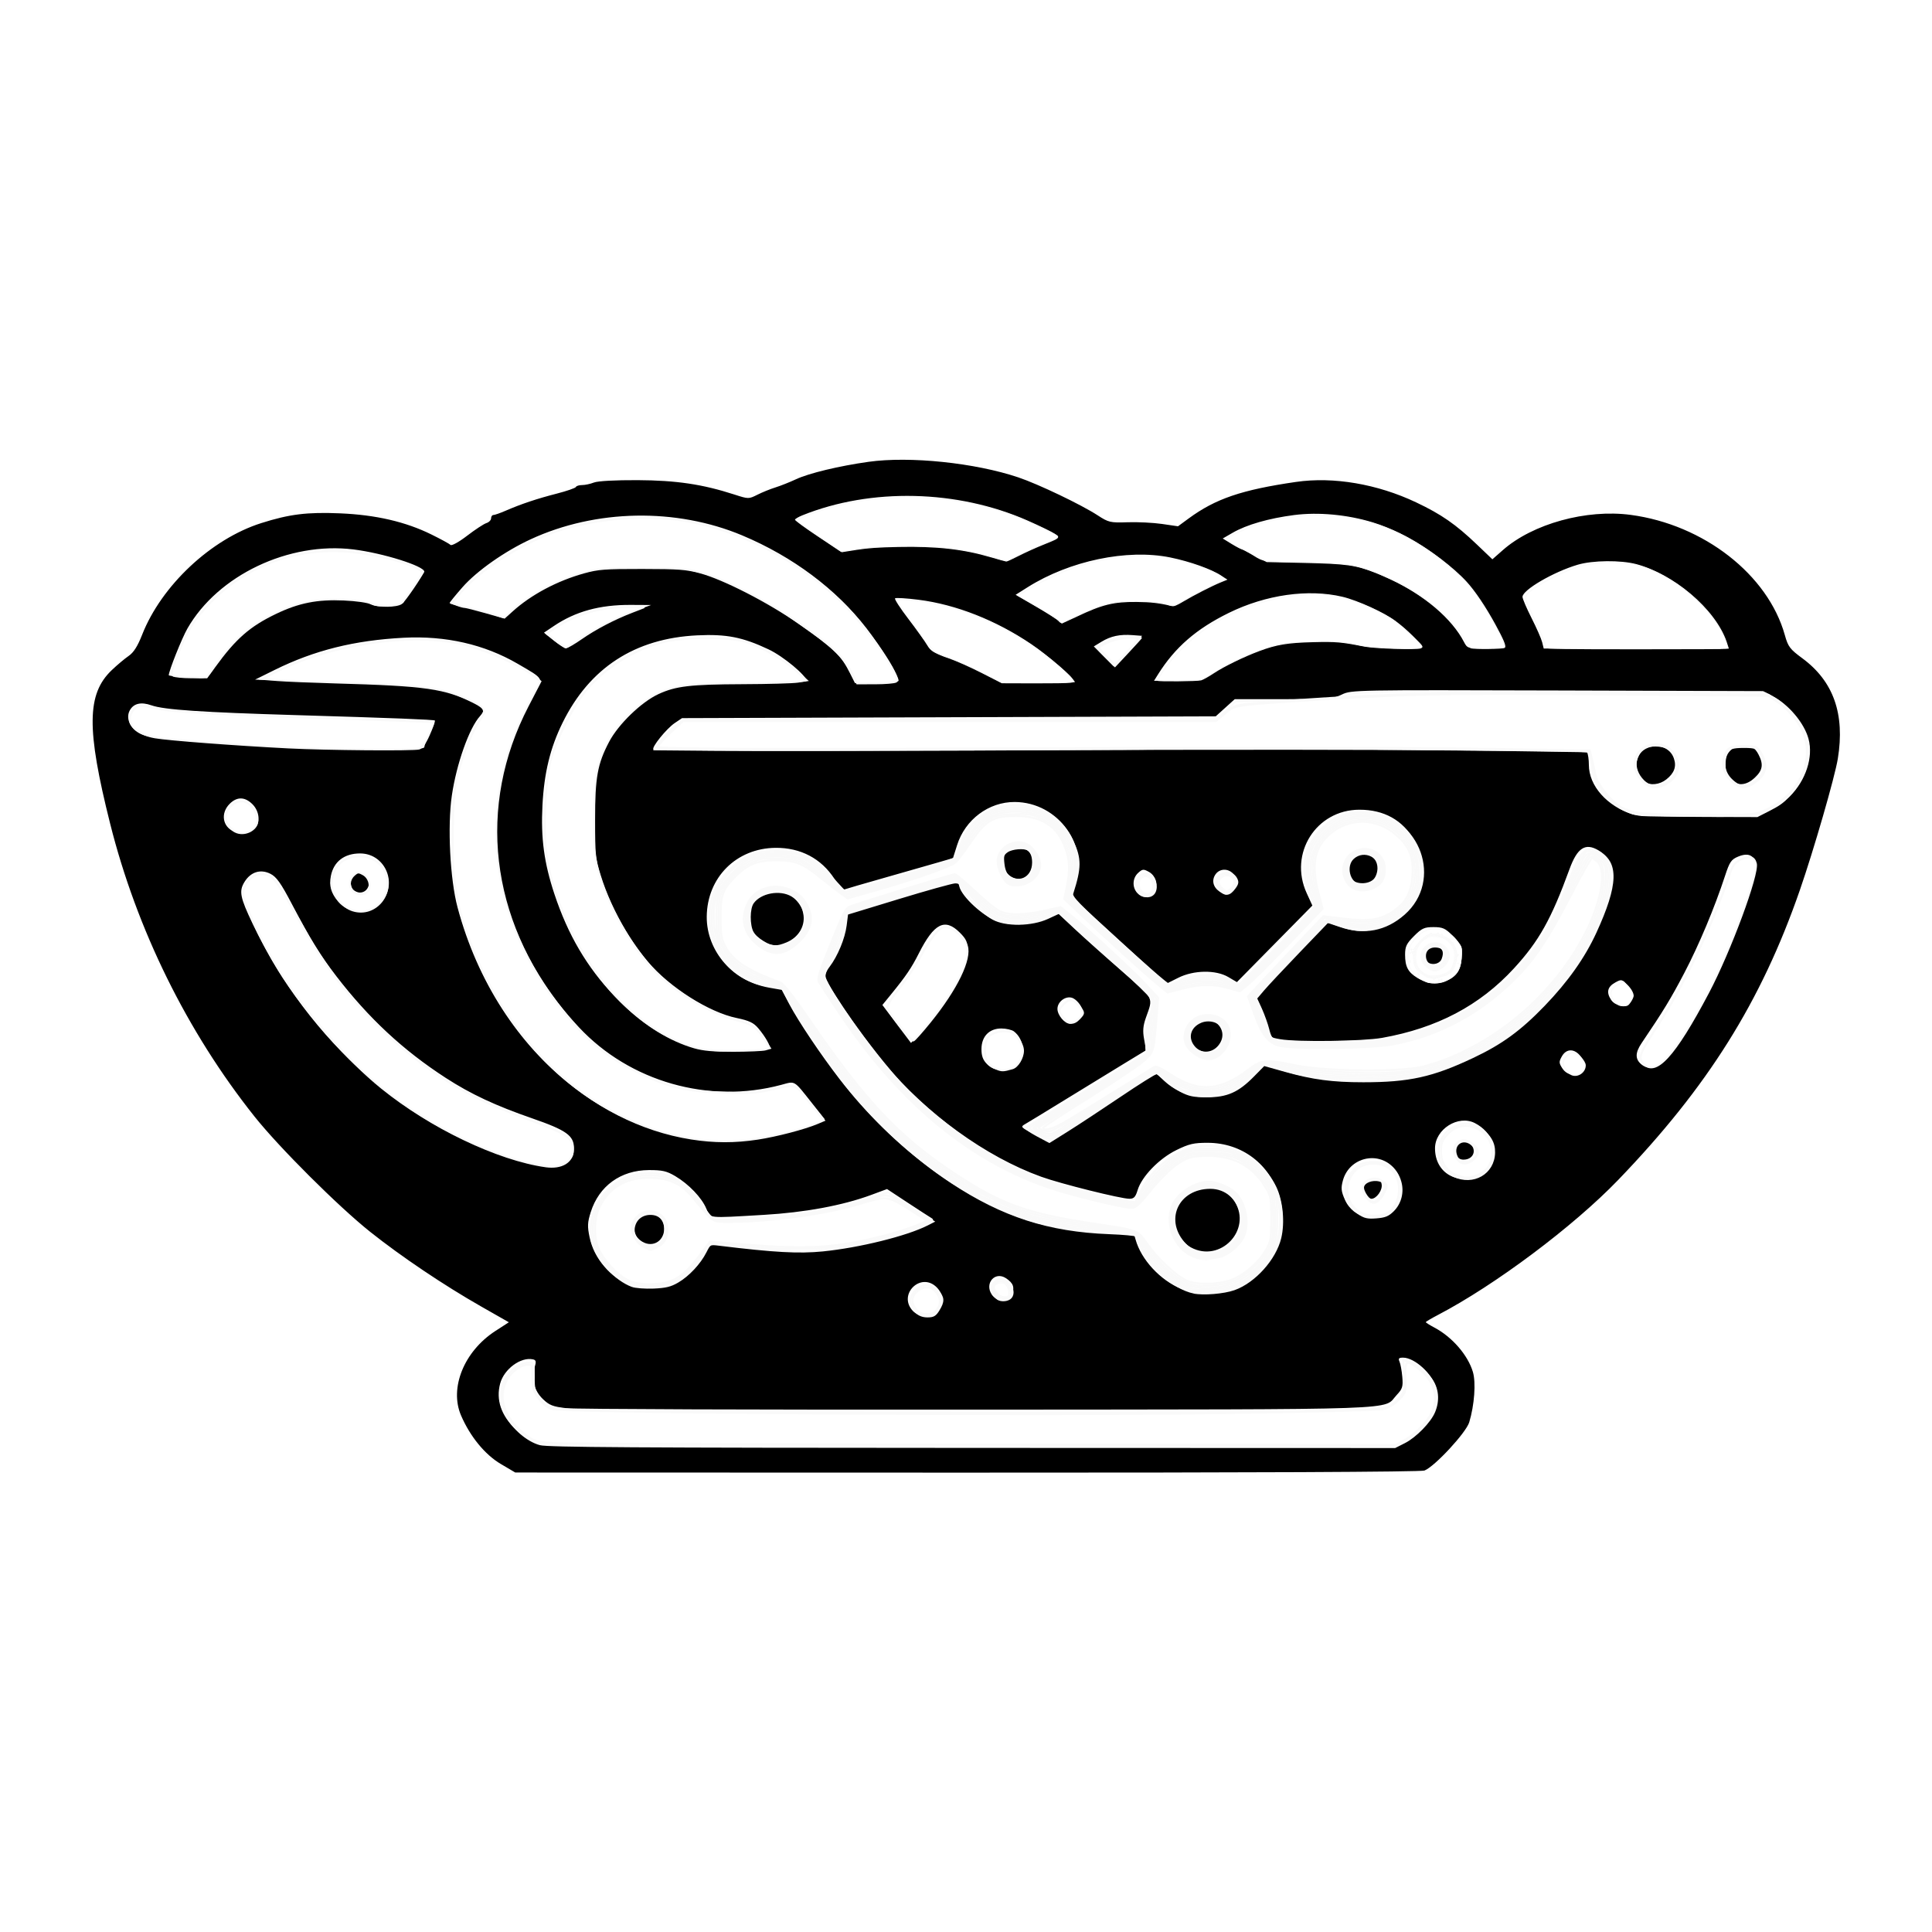 <?xml version="1.0" encoding="UTF-8" standalone="no"?>
<!-- Created with Inkscape (http://www.inkscape.org/) -->

<svg
   width="600"
   height="600"
   viewBox="0 0 158.75 158.75"
   version="1.1"
   id="svg1"
   xml:space="preserve"
   inkscape:version="1.4 (e7c3feb1, 2024-10-09)"
   sodipodi:docname="noodleops-logo.svg"
   inkscape:export-filename="logo600-roundsquare.png"
   inkscape:export-xdpi="96"
   inkscape:export-ydpi="96"
   xmlns:inkscape="http://www.inkscape.org/namespaces/inkscape"
   xmlns:sodipodi="http://sodipodi.sourceforge.net/DTD/sodipodi-0.dtd"
   xmlns="http://www.w3.org/2000/svg"
   xmlns:svg="http://www.w3.org/2000/svg"><sodipodi:namedview
     id="namedview1"
     pagecolor="#ffffff"
     bordercolor="#000000"
     borderopacity="0.25"
     inkscape:showpageshadow="2"
     inkscape:pageopacity="0.0"
     inkscape:pagecheckerboard="false"
     inkscape:deskcolor="#d1d1d1"
     inkscape:document-units="mm"
     inkscape:zoom="1.1189252"
     inkscape:cx="339.61163"
     inkscape:cy="295.8196"
     inkscape:window-width="1856"
     inkscape:window-height="1089"
     inkscape:window-x="1344"
     inkscape:window-y="267"
     inkscape:window-maximized="0"
     inkscape:current-layer="layer2"
     labelstyle="default"
     inkscape:clip-to-page="false"
     inkscape:export-bgcolor="#ffffffff" /><defs
     id="defs1"><filter
       inkscape:label="Fast Crop"
       inkscape:auto-region="false"
       inkscape:menu="Fill and Transparency"
       inkscape:menu-tooltip="Does not filter but adds a filter region"
       style="color-interpolation-filters:sRGB"
       id="filter2"><feColorMatrix
         type="saturate"
         values="1"
         id="feColorMatrix2" /></filter><symbol
       id="MapSymbolsNPS.svg:blank"><title
         id="title312">Blank</title><rect
         x="1"
         y="1"
         width="70"
         height="70"
         rx="6"
         style="fill:none;stroke:#000000;stroke-width:2"
         id="rect312" /></symbol></defs><g
     inkscape:groupmode="layer"
     id="layer2"
     inkscape:label="Layer 2"><rect
       style="display:inline;opacity:1;fill:#ffffff;fill-opacity:1;stroke:#000000;stroke-width:0;stroke-linecap:round;stroke-linejoin:round;stroke-miterlimit:5;stroke-dasharray:none;stroke-dashoffset:0;stroke-opacity:1;paint-order:stroke fill markers"
       id="rect113"
       width="155.356"
       height="154.646"
       x="1.697"
       y="2.052"
       rx="10"
       ry="10" /></g><g
     inkscape:label="Layer 1"
     inkscape:groupmode="layer"
     id="layer1"
     transform="translate(-1.144,-0.942)"><path
       style="fill:#000000;filter:url(#filter2)"
       d="m 135.598,188.571 c -1.825,-1.076 -3.53,-3.157 -4.573,-5.58 -1.36,-3.161 0.355,-7.38 3.943,-9.704 l 1.552,-1.005 -3.204,-1.825 c -4.265,-2.429 -9.165,-5.726 -12.729,-8.563 -3.666,-2.919 -10.474,-9.707 -13.305,-13.268 -7.74,-9.733 -13.528,-21.48 -16.586,-33.661 -2.73,-10.873 -2.687,-14.886 0.19,-17.628 0.62,-0.591 1.492,-1.324 1.939,-1.629 0.571,-0.39 1.029,-1.109 1.547,-2.427 2.22,-5.66 7.925,-11.009 13.691,-12.839 3.249,-1.031 5.275,-1.281 9.069,-1.122 4.093,0.172 7.522,0.966 10.486,2.428 1.081,0.533 2.071,1.073 2.199,1.199 0.132,0.13 0.955,-0.324 1.905,-1.053 0.92,-0.705 1.917,-1.36 2.215,-1.454 0.298,-0.095 0.542,-0.343 0.542,-0.551 0,-0.208 0.12,-0.379 0.267,-0.379 0.147,0 0.772,-0.219 1.389,-0.486 1.794,-0.778 3.614,-1.387 5.884,-1.97 1.164,-0.299 2.156,-0.643 2.205,-0.764 0.049,-0.121 0.368,-0.22 0.71,-0.22 0.342,0 0.957,-0.132 1.367,-0.293 0.444,-0.175 2.469,-0.284 5.016,-0.272 4.45,0.022 7.472,0.471 11.121,1.653 1.617,0.524 1.645,0.524 2.646,0.021 0.556,-0.28 1.488,-0.657 2.07,-0.838 0.582,-0.181 1.654,-0.607 2.381,-0.946 1.479,-0.69 4.948,-1.523 8.321,-1.997 4.73,-0.666 12.25,0.115 17.211,1.788 2.318,0.781 7.229,3.131 9.128,4.367 1.249,0.813 1.441,0.857 3.439,0.79 1.164,-0.039 2.942,0.049 3.951,0.196 l 1.834,0.268 1.234,-0.906 c 3.082,-2.262 6.089,-3.285 12.327,-4.192 4.292,-0.624 9.339,0.234 13.799,2.347 2.906,1.377 4.552,2.518 6.994,4.851 l 1.775,1.695 1.202,-1.058 c 3.441,-3.029 9.605,-4.726 14.696,-4.047 8.392,1.12 15.775,6.877 17.71,13.811 0.374,1.341 0.582,1.616 2.003,2.663 3.588,2.641 4.921,6.404 4.088,11.537 -0.345,2.124 -2.761,10.487 -4.373,15.135 -4.44,12.804 -10.592,22.613 -20.877,33.29 -5.144,5.34 -14.141,12.078 -20.711,15.511 -0.764,0.399 -1.389,0.77 -1.389,0.825 0,0.055 0.447,0.336 0.992,0.626 2.038,1.082 3.842,3.162 4.418,5.095 0.364,1.224 0.179,3.787 -0.419,5.782 -0.359,1.198 -3.987,5.109 -5.149,5.551 -0.422,0.16 -19.913,0.249 -52.577,0.24 l -51.907,-0.014 z m 103.697,-2.606 c 2.56,-1.183 4.324,-4.022 3.802,-6.116 -0.398,-1.595 -2.467,-3.498 -3.805,-3.5 -0.497,-7.9e-4 -0.581,0.093 -0.416,0.462 0.114,0.255 0.258,1.039 0.32,1.743 0.099,1.124 0.021,1.378 -0.642,2.083 -1.672,1.779 2.135,1.645 -48.115,1.689 -25.03,0.022 -46.326,-0.055 -47.326,-0.17 -1.539,-0.178 -1.953,-0.34 -2.695,-1.06 -0.985,-0.955 -1.331,-2.281 -0.94,-3.609 0.206,-0.7 0.173,-0.862 -0.192,-0.942 -1.39,-0.306 -3.316,1.112 -3.763,2.77 -0.504,1.873 0.107,3.684 1.78,5.269 1.3,1.232 1.988,1.576 3.641,1.821 0.738,0.109 22.892,0.183 49.231,0.164 l 47.89,-0.035 z m -53.858,-14.582 c 0.435,-0.291 0.899,-1.276 0.899,-1.909 0,-0.307 -0.292,-0.851 -0.649,-1.208 -1.822,-1.822 -4.509,0.829 -2.744,2.707 0.572,0.608 1.876,0.823 2.494,0.41 z m 8.877,-2.294 c 0.364,-0.8 0.18,-1.316 -0.67,-1.872 -1.256,-0.823 -2.481,0.577 -1.635,1.868 0.588,0.898 1.897,0.9 2.305,0.004 z m 26.383,-1.082 c 3.677,-2.001 5.524,-6.22 4.407,-10.066 -1.112,-3.828 -4.322,-6.269 -8.259,-6.282 -1.614,-0.005 -2.164,0.123 -3.627,0.843 -1.979,0.974 -3.97,3.035 -4.441,4.597 -0.239,0.793 -0.429,0.992 -0.944,0.992 -0.989,0 -7.89,-1.722 -10.119,-2.526 -6.381,-2.299 -13.219,-7.248 -18.045,-13.058 -3.041,-3.661 -7.271,-10.019 -6.949,-10.444 1.8,-2.379 2.5,-3.991 2.502,-5.763 l 0.001,-0.966 1.918,-0.561 c 1.055,-0.309 3.704,-1.11 5.887,-1.781 5.308,-1.631 5.057,-1.594 5.26,-0.785 0.301,1.199 2.78,3.465 4.37,3.993 1.768,0.587 3.891,0.443 5.652,-0.385 l 1.251,-0.588 2.033,1.899 c 1.118,1.044 3.566,3.23 5.44,4.857 3.7,3.213 3.545,2.91 2.707,5.268 -0.341,0.959 -0.391,1.546 -0.215,2.509 l 0.23,1.257 -2.647,1.611 c -1.456,0.886 -4.473,2.734 -6.703,4.106 -2.231,1.372 -4.301,2.634 -4.602,2.803 -0.504,0.284 -0.421,0.371 1.078,1.128 l 1.624,0.82 2.051,-1.234 c 1.128,-0.679 3.873,-2.476 6.1,-3.994 l 4.048,-2.759 1.127,1.039 c 2.995,2.761 7.485,2.45 10.268,-0.711 l 1.035,-1.176 1.776,0.569 c 3.353,1.075 6.448,1.447 10.904,1.311 3.427,-0.104 4.492,-0.241 6.482,-0.829 2.977,-0.88 6.846,-2.718 9.113,-4.329 3.912,-2.779 7.769,-7.415 9.798,-11.778 2.602,-5.594 2.747,-8.237 0.525,-9.549 -1.504,-0.889 -2.428,-0.287 -3.32,2.162 -2.099,5.76 -3.513,8.283 -6.389,11.41 -3.929,4.27 -8.847,6.861 -15.151,7.983 -2.187,0.389 -9.738,0.491 -11.689,0.157 -1.227,-0.21 -1.24,-0.224 -1.52,-1.53 -0.155,-0.725 -0.518,-1.781 -0.807,-2.345 l -0.524,-1.027 2.715,-2.867 c 1.493,-1.577 3.314,-3.506 4.046,-4.288 l 1.331,-1.422 1.757,0.593 c 2.133,0.72 3.415,0.596 5.718,-0.555 3.515,-1.757 4.687,-5.894 2.669,-9.427 -1.322,-2.315 -3.478,-3.513 -6.309,-3.509 -4.964,0.009 -8.137,5.031 -6.054,9.581 l 0.656,1.432 -4.337,4.4 -4.337,4.4 -0.984,-0.581 c -1.431,-0.845 -3.969,-0.81 -5.747,0.079 l -1.323,0.661 -4.63,-4.21 c -2.547,-2.316 -5.034,-4.597 -5.528,-5.07 l -0.898,-0.859 0.435,-1.087 c 1.806,-4.514 -1.817,-9.607 -6.853,-9.634 -2.986,-0.016 -5.701,2.015 -6.628,4.958 l -0.47,1.49 -1.736,0.506 c -0.955,0.279 -3.683,1.059 -6.062,1.734 -2.379,0.675 -4.469,1.283 -4.646,1.351 -0.177,0.068 -0.71,-0.476 -1.184,-1.209 -1.515,-2.338 -3.9,-3.591 -6.778,-3.561 -4.493,0.047 -7.849,3.406 -7.893,7.9 -0.039,4.003 3.144,7.606 7.119,8.061 l 1.392,0.159 0.978,1.852 c 1.042,1.973 3.593,5.774 5.772,8.599 6.198,8.035 14.685,14.258 22.53,16.521 2.51,0.724 8.136,1.354 10.117,1.132 1.089,-0.122 1.128,-0.1 1.373,0.785 0.639,2.314 2.85,4.701 5.253,5.671 1.923,0.776 5.037,0.58 6.902,-0.435 z m -5.79,-4.324 c -1.256,-0.673 -2.24,-2.579 -1.998,-3.868 0.627,-3.342 5.289,-4.252 7.043,-1.375 1.982,3.25 -1.675,7.05 -5.044,5.244 z m 0.288,-23.222 c -0.72,-0.915 -0.692,-1.564 0.101,-2.358 1.699,-1.699 4.267,0.456 2.786,2.339 -0.773,0.983 -2.122,0.992 -2.887,0.019 z m -49.399,-11.981 c -1.176,-0.717 -1.685,-1.562 -1.685,-2.8 0,-1.311 0.477,-2.039 1.728,-2.632 1.996,-0.947 4.251,0.269 4.544,2.45 0.176,1.309 -0.603,2.565 -1.936,3.122 -1.169,0.488 -1.662,0.462 -2.65,-0.141 z m 67.545,-7.12 c -0.642,-0.71 -0.563,-2.044 0.15,-2.544 1.269,-0.889 2.852,-0.178 2.852,1.282 0,0.507 -0.202,1.053 -0.484,1.308 -0.642,0.581 -1.972,0.557 -2.518,-0.046 z m -39.55,-0.658 c -0.679,-0.723 -0.76,-2.08 -0.154,-2.583 0.232,-0.192 0.816,-0.35 1.298,-0.35 1.205,0 1.72,0.504 1.72,1.685 0,1.753 -1.696,2.492 -2.864,1.248 z m -38.204,47.077 c 1.398,-0.723 2.699,-2.024 3.392,-3.39 0.615,-1.213 0.706,-1.282 1.504,-1.151 1.723,0.284 5.152,0.652 7.597,0.817 4.495,0.302 10.502,-0.714 15.3,-2.589 1.779,-0.695 2.117,-0.912 1.757,-1.125 -0.245,-0.146 -1.506,-0.962 -2.802,-1.815 l -2.355,-1.551 -1.796,0.666 c -3.289,1.219 -7.628,2.025 -12.393,2.302 -6.567,0.381 -6.1,0.433 -6.583,-0.726 -0.518,-1.244 -2.012,-2.807 -3.562,-3.726 -0.991,-0.588 -1.501,-0.704 -3.043,-0.697 -3.225,0.015 -5.722,1.823 -6.673,4.832 -0.376,1.191 -0.396,1.627 -0.128,2.91 0.504,2.416 2.416,4.646 4.718,5.503 1.276,0.475 3.908,0.341 5.068,-0.259 z m -3.989,-4.929 c -0.872,-0.686 -0.956,-1.873 -0.187,-2.642 1.12,-1.12 3.014,-0.278 2.969,1.32 -0.045,1.582 -1.545,2.295 -2.781,1.322 z m 86.524,-3.507 c 1.24,-1.24 1.265,-3.553 0.052,-4.844 -1.839,-1.958 -5.103,-1.115 -5.807,1.499 -0.234,0.87 -0.196,1.235 0.235,2.207 0.978,2.21 3.855,2.803 5.52,1.138 z m -3.277,-1.939 c -0.609,-0.929 -0.206,-1.561 0.997,-1.561 0.739,0 0.913,0.109 0.985,0.617 0.094,0.663 -0.607,1.632 -1.181,1.632 -0.192,0 -0.553,-0.31 -0.801,-0.688 z m 13.445,-2.121 c 1.02,-0.513 1.7,-2.402 1.301,-3.612 -0.31,-0.939 -1.05,-1.76 -2.053,-2.276 -1.915,-0.986 -4.582,0.702 -4.582,2.901 0,2.871 2.634,4.347 5.334,2.988 z m -3.006,-2.361 c -0.259,-0.568 -0.227,-0.752 0.204,-1.182 0.44,-0.439 0.602,-0.464 1.17,-0.181 1.198,0.598 0.893,2.036 -0.433,2.036 -0.423,0 -0.737,-0.224 -0.941,-0.673 z m -101.979,0.918 c 0.537,-0.422 0.697,-0.782 0.697,-1.564 0,-1.444 -0.871,-2.066 -4.791,-3.423 -4.245,-1.47 -7.085,-2.799 -9.957,-4.662 -4.905,-3.182 -8.835,-6.839 -12.583,-11.708 -1.811,-2.353 -2.996,-4.279 -5.083,-8.256 -1.276,-2.432 -1.772,-3.131 -2.474,-3.484 -1.136,-0.571 -2.268,-0.214 -2.975,0.939 -0.65,1.058 -0.513,1.761 0.932,4.794 6.477,13.599 18.23,23.944 30.978,27.267 3.029,0.789 4.346,0.814 5.256,0.098 z m 21.309,-2.633 c 2.453,-0.318 4.946,-0.938 6.785,-1.686 l 1.419,-0.577 -1.461,-1.842 c -2.144,-2.703 -1.879,-2.546 -3.544,-2.1 -8.302,2.224 -17.386,-0.361 -23.232,-6.611 -6.966,-7.447 -10.349,-16.71 -9.323,-25.532 0.599,-5.154 1.836,-8.959 4.152,-12.771 1.121,-1.846 1.205,-1.691 -1.889,-3.488 -3.829,-2.224 -8.259,-3.233 -13.09,-2.982 -5.664,0.295 -10.269,1.444 -14.824,3.698 l -2.249,1.113 2.117,0.069 c 15.502,0.507 17.043,0.589 18.785,1.002 1.815,0.43 5.032,1.817 5.329,2.297 0.083,0.134 -0.087,0.502 -0.377,0.819 -1.243,1.358 -2.71,5.494 -3.244,9.143 -0.515,3.521 -0.204,9.621 0.654,12.837 4.601,17.245 19.044,28.552 33.992,26.612 z m 95.327,-8.071 c 0.256,-0.562 0.218,-0.785 -0.233,-1.389 -0.701,-0.939 -1.654,-0.949 -2.174,-0.023 -0.351,0.625 -0.345,0.768 0.062,1.389 0.625,0.953 1.915,0.966 2.345,0.023 z m -64.995,-0.509 c 0.992,-0.992 0.801,-2.862 -0.386,-3.774 -0.231,-0.177 -0.872,-0.326 -1.424,-0.331 -1.405,-0.012 -2.303,0.913 -2.303,2.373 0,0.796 0.172,1.254 0.649,1.732 0.478,0.478 0.935,0.649 1.732,0.649 0.796,0 1.254,-0.172 1.732,-0.649 z m 74.506,-0.681 c 1.369,-1.439 4.454,-6.709 6.323,-10.801 1.78,-3.896 3.959,-10.147 3.959,-11.355 0,-1.146 -0.731,-1.528 -1.948,-1.02 -0.787,0.329 -0.977,0.607 -1.494,2.189 -1.201,3.672 -3.009,7.984 -4.699,11.205 -1.553,2.961 -2.389,4.333 -4.89,8.028 -0.768,1.134 -0.764,1.879 0.012,2.489 0.786,0.618 1.679,0.378 2.738,-0.735 z m -102.994,-1.194 c 0.173,-0.173 -0.452,-1.282 -1.264,-2.245 -0.549,-0.65 -1.051,-0.89 -2.5,-1.19 -3.186,-0.66 -7.72,-3.537 -10.188,-6.464 -2.511,-2.978 -4.604,-6.857 -5.598,-10.378 -1.081,-3.824 -0.956,-9.874 0.276,-13.39 0.983,-2.807 3.518,-5.634 6.344,-7.076 2.007,-1.024 3.357,-1.177 10.385,-1.181 3.974,-0.002 6.813,-0.105 6.813,-0.247 0,-0.612 -2.662,-2.826 -4.364,-3.629 -2.978,-1.406 -4.84,-1.771 -8.204,-1.609 -7.151,0.344 -12.365,3.734 -15.474,10.061 -1.412,2.873 -2.109,5.738 -2.302,9.46 -0.197,3.79 0.186,6.635 1.376,10.216 1.559,4.693 3.721,8.372 6.874,11.695 3.635,3.831 7.437,5.926 11.511,6.342 1.607,0.164 6.043,-0.093 6.316,-0.366 z m 19.947,-5.017 c 1.828,-2.573 2.841,-4.775 2.841,-6.178 2e-4,-0.956 -0.152,-1.303 -0.899,-2.051 -1.713,-1.713 -2.962,-1.081 -4.71,2.381 -0.845,1.675 -1.477,2.607 -3.184,4.7 l -1.006,1.234 1.644,2.182 1.644,2.182 1.177,-1.299 c 0.648,-0.714 1.77,-2.132 2.493,-3.151 z m 15.541,1.72 c 0.291,-0.291 0.529,-0.656 0.529,-0.811 0,-0.51 -0.532,-1.288 -1.082,-1.583 -0.748,-0.401 -1.828,0.314 -1.828,1.209 0,0.726 0.838,1.714 1.455,1.714 0.218,0 0.635,-0.238 0.926,-0.529 z m 63.162,-1.918 c 0.584,-0.754 0.57,-1.265 -0.053,-1.981 -0.61,-0.7 -0.667,-0.714 -1.377,-0.325 -0.902,0.494 -1.06,1.127 -0.496,1.988 0.459,0.701 1.498,0.872 1.927,0.318 z m -20.832,-2.71 c 1.125,-0.582 1.59,-1.41 1.59,-2.83 0,-1.084 -0.128,-1.383 -0.935,-2.19 -0.798,-0.798 -1.112,-0.935 -2.148,-0.935 -1.056,0 -1.346,0.133 -2.24,1.027 -0.866,0.866 -1.027,1.201 -1.027,2.134 0,1.385 0.334,2.019 1.406,2.673 1.008,0.615 2.307,0.662 3.354,0.121 z m -2.325,-2.039 c -0.784,-0.784 -0.01,-1.978 1.105,-1.699 0.764,0.192 0.965,0.62 0.668,1.421 -0.244,0.657 -1.238,0.813 -1.773,0.278 z m -120.276,-6.59 c 2.197,-2.064 0.746,-5.793 -2.255,-5.793 -1.808,0 -3.026,0.937 -3.352,2.578 -0.226,1.141 0.01,1.973 0.836,2.956 1.188,1.411 3.415,1.532 4.771,0.259 z m -3.02,-1.612 c -0.443,-0.443 -0.396,-1.404 0.087,-1.806 0.309,-0.257 0.558,-0.266 1.058,-0.038 1.061,0.483 0.747,2.161 -0.405,2.161 -0.233,0 -0.566,-0.143 -0.741,-0.318 z m 91.885,0.417 c 0.657,-0.657 0.42,-1.983 -0.44,-2.463 -0.647,-0.362 -0.757,-0.353 -1.257,0.099 -0.659,0.596 -0.709,1.648 -0.109,2.311 0.542,0.599 1.241,0.62 1.806,0.054 z m 9.133,-0.364 c 0.644,-0.644 0.673,-1.254 0.091,-1.897 -0.583,-0.644 -1.558,-0.614 -2.031,0.062 -0.47,0.671 -0.293,1.459 0.444,1.975 0.722,0.505 0.863,0.492 1.496,-0.14 z m -112.382,-7.09 c 0.705,-0.61 0.59,-1.971 -0.234,-2.796 -0.872,-0.872 -1.781,-0.889 -2.622,-0.048 -1.067,1.067 -0.828,2.629 0.486,3.182 0.886,0.373 1.68,0.259 2.37,-0.338 z m 174.093,-2.255 c 3.387,-1.663 5.229,-5.696 4.033,-8.828 -0.573,-1.501 -2.228,-3.36 -3.688,-4.141 l -1.07,-0.573 -23.651,-0.072 c -23.268,-0.07 -23.669,-0.063 -24.756,0.463 -1.002,0.485 -1.626,0.535 -6.709,0.535 h -5.604 l -1.093,0.987 -1.093,0.987 -30.665,0.102 -30.665,0.102 -0.842,0.567 c -0.945,0.637 -2.688,2.795 -2.45,3.033 0.213,0.213 51.679,0.062 66.805,-0.195 7.206,-0.123 12.572,-0.111 12.953,0.028 0.359,0.131 6.622,0.217 13.988,0.192 10.664,-0.037 13.38,0.023 13.549,0.296 0.116,0.188 0.211,0.843 0.211,1.454 0,2.406 2.092,4.758 5.07,5.701 0.365,0.115 3.699,0.187 7.41,0.158 l 6.747,-0.051 z m -14.417,-3.112 c -0.255,-0.148 -0.648,-0.628 -0.875,-1.066 -0.335,-0.647 -0.355,-0.968 -0.111,-1.709 0.348,-1.055 0.924,-1.437 2.167,-1.437 1.096,0 1.927,0.558 2.261,1.519 0.322,0.924 0.044,1.69 -0.876,2.414 -0.769,0.605 -1.813,0.719 -2.566,0.28 z m 9.762,-0.363 c -0.535,-0.496 -0.7,-0.902 -0.7,-1.72 0,-1.359 0.71,-2.129 1.963,-2.129 1.269,0 1.704,0.218 2.148,1.077 0.583,1.128 0.472,1.806 -0.435,2.653 -1.017,0.95 -2.035,0.991 -2.976,0.119 z m -149.917,-3.651 c 0,-0.182 0.297,-0.921 0.651,-1.642 0.353,-0.721 0.606,-1.348 0.561,-1.393 -0.108,-0.108 -4.757,-0.29 -15.905,-0.622 -10.91,-0.325 -15.225,-0.616 -16.67,-1.126 -1.207,-0.425 -2.064,-0.221 -2.501,0.595 -0.414,0.774 -0.072,1.793 0.816,2.425 0.991,0.706 2.602,0.917 10.815,1.422 8.984,0.551 9.261,0.562 16.206,0.621 4.662,0.04 6.021,-0.024 6.027,-0.28 z m 54.496,-7.63 c 0,-0.58 -1.959,-3.768 -3.699,-6.019 -3.467,-4.486 -8.483,-8.234 -14.27,-10.662 -7.594,-3.186 -16.819,-3.018 -24.307,0.442 -2.982,1.378 -6.196,3.637 -7.844,5.515 -0.81,0.923 -1.474,1.739 -1.474,1.813 0,0.074 0.714,0.275 1.586,0.447 0.872,0.172 2.263,0.535 3.091,0.808 l 1.505,0.496 1.209,-1.065 c 4.026,-3.548 9.445,-5.202 16.026,-4.892 3.999,0.188 6.522,0.835 9.92,2.543 3.191,1.604 4.023,2.114 7.878,4.837 3.049,2.153 3.808,2.928 4.798,4.9 l 0.565,1.124 h 2.508 c 1.63,0 2.508,-0.101 2.508,-0.288 z m 20.108,0.05 c 0,-0.393 -2.876,-2.898 -4.876,-4.247 -4.066,-2.744 -8.649,-4.546 -12.934,-5.088 -1.4,-0.177 -2.617,-0.25 -2.704,-0.163 -0.087,0.087 0.604,1.152 1.535,2.368 0.931,1.215 1.907,2.578 2.167,3.029 0.371,0.641 0.818,0.923 2.055,1.293 0.869,0.26 2.67,1.041 4.002,1.734 l 2.421,1.261 4.167,0.026 c 2.311,0.014 4.167,-0.08 4.167,-0.212 z m 15.502,-0.689 c 1.411,-1.076 4.928,-2.721 7.159,-3.348 2.663,-0.749 7.339,-0.816 9.789,-0.141 1.756,0.484 7.502,0.642 7.502,0.207 0,-0.253 -1.751,-1.982 -2.96,-2.923 -1.202,-0.935 -4.358,-2.378 -6.1,-2.788 -3.923,-0.925 -8.791,-0.235 -13.033,1.847 -3.756,1.843 -6.202,3.967 -8.155,7.081 l -0.456,0.728 h 2.693 c 2.466,0 2.766,-0.056 3.561,-0.662 z m -114.317,-0.727 c 2.532,-3.852 5.277,-5.977 9.537,-7.379 2.423,-0.798 6.916,-0.878 8.26,-0.148 0.693,0.377 1.191,0.437 2.447,0.294 0.868,-0.098 1.577,-0.27 1.577,-0.383 0,-0.112 0.536,-0.917 1.191,-1.788 0.655,-0.871 1.191,-1.654 1.191,-1.741 0,-0.644 -4.744,-2.136 -8.131,-2.556 -7.427,-0.923 -15.589,2.963 -19.095,9.091 -0.641,1.12 -2.142,4.882 -2.142,5.367 0,0.083 1.782,0.253 3.338,0.32 1.009,0.043 1.144,-0.037 1.828,-1.078 z m 105.607,-3.855 c -1.465,-0.113 -2.512,0.109 -3.577,0.758 l -0.886,0.54 1.15,1.154 1.15,1.154 1.627,-1.761 1.627,-1.761 z m -63.98,0.794 c 1.808,-1.399 3.872,-2.515 6.256,-3.386 l 2.381,-0.869 -2.302,-0.013 c -3.586,-0.021 -6.375,0.743 -8.879,2.431 l -1.127,0.759 1.127,0.892 c 0.62,0.49 1.228,0.901 1.353,0.912 0.125,0.011 0.66,-0.315 1.191,-0.725 z m 106.665,0.457 c 0,-0.596 -2.419,-4.928 -3.561,-6.378 -2.634,-3.343 -7.364,-6.558 -11.52,-7.828 -2.935,-0.897 -6.257,-1.206 -9.062,-0.843 -2.903,0.376 -5.451,1.11 -7.038,2.027 l -1.151,0.665 1.019,0.626 c 0.56,0.344 1.111,0.63 1.223,0.635 0.112,0.005 0.707,0.33 1.323,0.723 1.1,0.703 1.198,0.715 5.617,0.735 5.105,0.023 6.484,0.295 10.145,2.005 3.844,1.795 7.022,4.509 8.398,7.171 0.377,0.729 0.448,0.75 2.498,0.75 1.348,0 2.11,-0.104 2.11,-0.289 z m 25.344,-0.571 c -1.256,-3.685 -5.851,-7.691 -10.13,-8.835 -1.803,-0.482 -5.024,-0.45 -6.765,0.067 -2.78,0.825 -6.332,2.896 -6.332,3.692 0,0.213 0.468,1.308 1.039,2.434 0.572,1.126 1.12,2.374 1.219,2.774 l 0.18,0.728 h 10.541 10.541 z m -74.292,-3.038 c 2.653,-1.32 4.74,-1.755 7.488,-1.561 1.281,0.09 2.554,0.285 2.83,0.432 0.387,0.207 0.709,0.127 1.417,-0.354 0.989,-0.671 3.952,-2.172 4.78,-2.422 0.485,-0.146 0.482,-0.172 -0.078,-0.564 -1.041,-0.729 -3.58,-1.639 -5.865,-2.102 -4.939,-1.001 -11.551,0.38 -16.371,3.419 l -1.387,0.875 2.396,1.383 c 1.317,0.76 2.469,1.501 2.558,1.646 0.09,0.145 0.241,0.228 0.337,0.184 0.096,-0.044 0.948,-0.465 1.894,-0.936 z m -7.059,-6.785 c 0.608,-0.346 1.968,-0.96 3.023,-1.365 1.848,-0.709 1.897,-0.75 1.348,-1.135 -0.314,-0.22 -1.729,-0.909 -3.146,-1.533 -8.047,-3.541 -17.966,-3.77 -25.85,-0.596 -0.473,0.19 -0.86,0.421 -0.86,0.512 0,0.091 1.179,0.951 2.62,1.911 l 2.62,1.744 2.473,-0.376 c 4.616,-0.703 10.98,-0.259 15.041,1.048 1.566,0.504 1.462,0.512 2.731,-0.21 z"
       id="path1"
       transform="matrix(0.715,0,0,0.715,-54.656,-13.591)" /><path
       style="fill:#ffffff;stroke:#f9f9f9;stroke-width:0.623"
       d="m 167.47,447.805 c -3.905,-1.05 -8.415,-4.932 -10.64,-9.156 -1.454,-2.761 -1.723,-3.934 -1.51,-6.586 0.402,-5.015 4.556,-9.548 8.749,-9.548 1.42,0 1.479,0.175 1.433,4.3 -0.043,3.912 0.127,4.517 1.882,6.699 3.618,4.497 -4.73,4.17 113.358,4.432 104.404,0.231 145.587,-0.231 149.57,-1.68 1.032,-0.376 2.683,-1.693 3.668,-2.927 1.708,-2.141 1.775,-2.459 1.439,-6.902 l -0.352,-4.658 1.632,0.41 c 2.373,0.596 4.99,2.63 7.06,5.488 2.072,2.86 2.41,6.54 0.927,10.089 -1.292,3.092 -5.78,7.691 -9.194,9.421 l -2.964,1.502 -131.044,-0.042 c -104.503,-0.034 -131.645,-0.204 -134.014,-0.841 z"
       id="path41"
       transform="matrix(0.265,0,0,0.265,1.144,0.942)" /><path
       style="fill:#ffffff;stroke:#f9f9f9;stroke-width:0.623"
       d="m 195.989,398.736 c -5.076,-1.893 -10.66,-7.882 -12.198,-13.084 -2.362,-7.989 2.102,-16.91 10.263,-20.509 4.138,-1.825 10.987,-1.865 14.443,-0.084 3.848,1.983 7.664,5.608 9.701,9.217 1.029,1.823 2.435,3.493 3.124,3.712 1.372,0.435 12.211,-0.065 22.028,-1.017 9.212,-0.893 18.874,-2.839 25.815,-5.199 l 6.148,-2.091 7.025,4.536 7.025,4.536 -1.818,0.926 c -6.434,3.277 -21.146,6.923 -32.468,8.047 -7.386,0.733 -15.048,0.31 -32.085,-1.773 -2.904,-0.355 -2.912,-0.351 -4.233,2.24 -1.812,3.553 -5.288,7.271 -8.624,9.226 -2.211,1.296 -3.76,1.671 -7.53,1.823 -2.611,0.105 -5.588,-0.122 -6.616,-0.505 z m 9.036,-13.612 c 0.831,-0.831 1.246,-2.077 1.246,-3.739 0,-3.162 -1.684,-4.985 -4.605,-4.985 -2.633,0 -4.627,1.597 -5.108,4.093 -0.849,4.403 5.32,7.778 8.466,4.631 z"
       id="path42"
       transform="matrix(0.265,0,0,0.265,1.144,0.942)" /><path
       style="fill:#ffffff;stroke:#f9f9f9;stroke-width:0.623"
       d="M 169.193,361.625 C 154.364,359.52 133.589,349.578 118.404,337.318 107.667,328.65 94.449,313.551 86.606,300.995 81.367,292.607 75.406,279.896 75.405,277.11 c -5.68e-4,-2.879 2.726,-6.028 5.219,-6.028 4.084,0 4.378,0.369 13.845,17.344 12.356,22.156 32.346,41.535 53.834,52.187 3.606,1.788 10.202,4.58 14.658,6.205 12.873,4.696 14.645,5.862 14.645,9.639 0,3.775 -3.42,5.876 -8.413,5.167 z"
       id="path43"
       transform="matrix(0.265,0,0,0.265,1.144,0.942)" /><path
       style="fill:#ffffff;stroke:#f9f9f9;stroke-width:0.623"
       d="m 109.442,282.285 c -3.384,-1.025 -6.618,-5.124 -6.618,-8.387 0,-0.885 0.404,-2.575 0.897,-3.756 2.578,-6.17 12.63,-6.2 15.551,-0.045 3.248,6.845 -2.784,14.324 -9.83,12.189 z m 4.568,-5.867 c 1.227,-1.479 0.53,-4.256 -1.328,-5.294 -1.525,-0.852 -1.784,-0.832 -2.96,0.233 -1.532,1.387 -1.671,3.618 -0.31,4.979 1.225,1.225 3.615,1.267 4.598,0.082 z"
       id="path44"
       transform="matrix(0.265,0,0,0.265,1.144,0.942)" /><path
       style="fill:#ffffff;stroke:#f9f9f9;stroke-width:0.623"
       d="m 72.931,257.837 c -0.847,-0.437 -1.948,-1.522 -2.448,-2.413 -1.952,-3.478 2.291,-8.287 5.873,-6.655 1.846,0.841 3.411,3.443 3.411,5.672 0,2.873 -3.999,4.86 -6.836,3.396 z"
       id="path45"
       transform="matrix(0.265,0,0,0.265,1.144,0.942)" /><path
       style="fill:#ffffff;stroke:#f9f9f9;stroke-width:0.623"
       d="m 89.426,231.751 c -16.441,-0.84 -37.129,-2.409 -41.362,-3.138 -6.37,-1.097 -9.511,-4.901 -6.846,-8.29 1.457,-1.852 1.694,-1.863 8.688,-0.394 4.11,0.863 21.603,1.779 55.074,2.882 16.095,0.53 29.344,1.044 29.441,1.141 0.097,0.097 -0.581,1.89 -1.507,3.985 -1.081,2.445 -2.139,3.931 -2.955,4.151 -1.82,0.489 -28.75,0.266 -40.532,-0.336 z"
       id="path46"
       transform="matrix(0.265,0,0,0.265,1.144,0.942)" /><path
       style="fill:#ffffff;stroke:#f9f9f9;stroke-width:0.623"
       d="m 214.373,353.014 c -15.532,-2.436 -30.661,-10.155 -43.094,-21.986 -12.244,-11.652 -21.278,-26.119 -26.991,-43.225 -3.32,-9.94 -4.227,-17.245 -3.893,-31.365 0.246,-10.409 0.481,-12.556 1.942,-17.761 1.728,-6.156 4.421,-12.516 6.589,-15.56 1.893,-2.658 1.577,-3.578 -1.82,-5.299 -9.051,-4.587 -14.871,-5.422 -43.346,-6.223 -7.198,-0.203 -15.19,-0.533 -17.761,-0.734 l -4.674,-0.365 4.674,-2.352 c 16.873,-8.491 41.527,-12.099 57.332,-8.389 7.453,1.749 18.432,6.671 22.481,10.078 l 1.734,1.459 -3.951,7.616 c -16.098,31.031 -12.062,65.934 10.93,94.518 7.712,9.588 14.281,14.871 24.469,19.677 8.735,4.121 14.088,5.341 25.038,5.706 7.272,0.242 10.386,0.084 14.021,-0.712 9.313,-2.039 8.012,-2.416 12.992,3.772 l 4.42,5.492 -2.007,0.85 c -3.943,1.671 -12.698,3.961 -18.521,4.846 -7.133,1.083 -13.459,1.069 -20.565,-0.045 z"
       id="path47"
       transform="matrix(0.265,0,0,0.265,1.144,0.942)" /><path
       style="fill:#ffffff;stroke:#f9f9f9;stroke-width:0.623"
       d="m 53.653,209.438 c -0.721,-0.457 -0.455,-1.616 1.51,-6.582 2.944,-7.439 4.945,-10.641 9.864,-15.78 10.576,-11.052 25.499,-16.918 41.094,-16.154 9.768,0.478 24.747,4.53 24.747,6.694 0,0.734 -5.468,8.74 -6.431,9.415 -1.437,1.009 -6.882,1.09 -9.063,0.136 -1.391,-0.609 -4.794,-1.104 -8.81,-1.283 -8.21,-0.366 -13.997,0.781 -21.074,4.175 -8.203,3.934 -12.597,7.784 -19.039,16.681 l -2.369,3.272 -4.777,-0.01 c -2.627,-0.005 -5.17,-0.259 -5.652,-0.564 z"
       id="path48"
       transform="matrix(0.265,0,0,0.265,1.144,0.942)" /><path
       style="fill:#ffffff;stroke:#f9f9f9;stroke-width:0.623"
       d="m 263.929,208.296 c -2.47,-4.766 -5.95,-8.038 -15.961,-15.01 -9.646,-6.718 -23.526,-13.844 -30.791,-15.809 -4.356,-1.178 -6.637,-1.35 -18.072,-1.362 -11.641,-0.013 -13.637,0.139 -18.072,1.371 -8.407,2.336 -16.505,6.647 -22.265,11.851 l -2.372,2.143 -5.779,-1.64 c -3.178,-0.902 -6.1,-1.64 -6.492,-1.64 -0.392,0 -1.453,-0.281 -2.358,-0.625 l -1.645,-0.625 2.963,-3.468 c 6.036,-7.065 19.531,-15.544 30.158,-18.948 13.169,-4.219 29.087,-5.187 41.753,-2.541 16.658,3.481 33.955,12.86 46.373,25.144 7.861,7.777 18.273,23.053 16.484,24.187 -0.468,0.296 -3.374,0.542 -6.459,0.547 l -5.609,0.008 z"
       id="path49"
       transform="matrix(0.265,0,0,0.265,1.144,0.942)" /><path
       style="fill:#ffffff;stroke:#f9f9f9;stroke-width:0.623"
       d="m 172.15,198.543 -2.652,-2.108 2.969,-1.905 c 6.714,-4.308 13.847,-6.322 22.276,-6.289 l 4.985,0.02 -3.743,1.442 c -5.568,2.145 -11.351,5.165 -15.761,8.232 -2.159,1.501 -4.262,2.726 -4.674,2.723 -0.412,-0.003 -1.942,-0.955 -3.401,-2.114 z"
       id="path50"
       transform="matrix(0.265,0,0,0.265,1.144,0.942)" /><path
       style="fill:#ffffff;stroke:#f9f9f9;stroke-width:0.623"
       d="m 215.308,324.75 c -15.08,-4.37 -30.048,-18.722 -38.64,-37.051 -3.249,-6.931 -5.552,-13.752 -6.917,-20.489 -1.446,-7.135 -0.914,-24.237 0.974,-31.337 1.712,-6.439 6.678,-16.393 10.652,-21.352 5.841,-7.29 15.184,-13.184 24.583,-15.511 6.371,-1.577 20.588,-1.568 25.239,0.016 5.609,1.91 11.776,5.409 15.453,8.767 l 3.451,3.152 -2.753,0.421 c -1.514,0.232 -9.203,0.444 -17.086,0.472 -16.274,0.058 -20.834,0.599 -26.258,3.119 -5.367,2.493 -12.523,9.42 -15.414,14.922 -3.635,6.917 -4.393,11.137 -4.381,24.377 0.01,10.792 0.121,11.887 1.727,17.137 3.505,11.452 11.18,24.316 18.612,31.197 6.87,6.361 16.236,11.791 23.585,13.674 5.093,1.305 6.451,2.207 8.732,5.802 l 1.853,2.92 -1.425,0.405 c -0.784,0.223 -5.21,0.413 -9.838,0.423 -6.186,0.013 -9.403,-0.269 -12.152,-1.066 z"
       id="path51"
       transform="matrix(0.265,0,0,0.265,1.144,0.942)" /><path
       style="fill:#ffffff;stroke:#f9f9f9;stroke-width:0.623"
       d="m 194.633,397.583 c -3.271,-1.668 -8.001,-6.677 -9.571,-10.133 -1.782,-3.926 -1.63,-9.369 0.375,-13.393 3.123,-6.268 8.766,-9.636 16.14,-9.636 6.662,0 11.149,2.691 15.813,9.486 1.294,1.885 3.037,3.748 3.874,4.14 1.099,0.515 4.203,0.56 11.18,0.164 15.582,-0.884 27.128,-2.81 37.134,-6.192 6.118,-2.068 5.111,-2.304 13.4,3.138 l 5.493,3.607 -2.983,1.283 c -4.269,1.837 -12.709,4.2 -20.809,5.827 -8.513,1.71 -23.741,1.85 -35.92,0.332 -4.254,-0.531 -8.055,-0.842 -8.446,-0.692 -0.391,0.15 -1.229,1.175 -1.862,2.278 -2.176,3.79 -5.408,7.298 -8.267,8.974 -4.036,2.365 -11.724,2.769 -15.553,0.817 z m 10.188,-12.081 c 1.386,-1.193 1.734,-2.018 1.734,-4.117 0,-2.098 -0.348,-2.924 -1.734,-4.117 -1.911,-1.644 -3.324,-1.845 -5.618,-0.8 -3.64,1.659 -3.907,6.797 -0.473,9.103 2.687,1.805 3.928,1.79 6.091,-0.07 z"
       id="path52"
       transform="matrix(0.265,0,0,0.265,1.144,0.942)" /><path
       style="fill:#ffffff;stroke:#f9f9f9;stroke-width:0.623"
       d="m 194.58,396.895 c -3.107,-1.538 -7.309,-6.043 -8.943,-9.59 -1.512,-3.281 -1.518,-9.161 -0.012,-12.464 2.945,-6.46 8.132,-9.659 15.662,-9.659 6.001,0 10.051,1.839 13.452,6.107 1.284,1.611 3.326,3.981 4.538,5.266 2.153,2.282 2.31,2.337 6.718,2.337 12.073,0 30.005,-2.418 39.791,-5.366 9.263,-2.79 9.403,-2.778 15.997,1.382 l 5.741,3.623 -2.706,1.18 c -3.935,1.716 -12.543,4.124 -19.343,5.412 -11.023,2.088 -19.784,2.138 -40.877,0.235 l -4.421,-0.399 -3.489,4.6 c -5.194,6.849 -8.467,8.651 -15.708,8.65 -2.553,-3.3e-4 -4.588,-0.419 -6.399,-1.315 z m 9.212,-10.219 c 2.196,-1.135 3.103,-2.683 3.103,-5.291 0,-2.626 -0.91,-4.156 -3.166,-5.323 -2.947,-1.524 -6.846,0.423 -7.705,3.848 -0.547,2.18 1.26,5.551 3.593,6.701 2.422,1.194 2.002,1.188 4.175,0.064 z"
       id="path53"
       transform="matrix(0.265,0,0,0.265,1.144,0.942)" /><path
       style="fill:#ffffff;stroke:#f9f9f9;stroke-width:0.623"
       d="m 171.979,447.495 c -5.32,-0.327 -6.202,-0.559 -8.479,-2.234 -6.946,-5.111 -9.337,-11.498 -6.435,-17.187 1.368,-2.682 4.409,-4.93 6.674,-4.934 1.307,-0.002 1.402,0.266 1.402,3.955 0,3.398 0.261,4.318 1.848,6.508 1.23,1.699 2.636,2.796 4.206,3.284 3.824,1.188 148.18,2.083 207.073,1.284 26.563,-0.361 49.394,-0.927 50.736,-1.258 1.403,-0.346 3.39,-1.554 4.674,-2.842 2.2,-2.205 2.232,-2.311 2.096,-6.897 -0.161,-5.459 0.236,-5.706 4.232,-2.633 4.415,3.396 6.017,8.152 4.282,12.715 -1.11,2.919 -4.898,7.016 -8.28,8.956 l -3.213,1.843 -127.44,-0.097 c -70.092,-0.053 -130.112,-0.261 -133.378,-0.462 z"
       id="path54"
       transform="matrix(0.265,0,0,0.265,1.144,0.942)" /><path
       style="fill:#ffffff;stroke:#f9f9f9;stroke-width:0.623"
       d="m 283.829,406.652 c -2.197,-2.197 -2.031,-4.793 0.439,-6.871 2.333,-1.963 4.44,-1.75 6.6,0.669 1.722,1.927 1.755,3.094 0.163,5.706 -1.021,1.674 -1.619,2.025 -3.453,2.025 -1.525,0 -2.697,-0.478 -3.748,-1.53 z"
       id="path55"
       transform="matrix(0.265,0,0,0.265,1.144,0.942)" /><path
       style="fill:#ffffff;stroke:#f9f9f9;stroke-width:0.623"
       d="m 309.345,402.719 c -1.161,-0.775 -2.134,-3.119 -1.731,-4.169 0.21,-0.548 0.946,-1.298 1.634,-1.667 2.584,-1.383 6.074,3.133 4.183,5.412 -0.796,0.959 -2.949,1.182 -4.085,0.424 z"
       id="path56"
       transform="matrix(0.265,0,0,0.265,1.144,0.942)" /><path
       style="fill:#ffffff;stroke:#f9f9f9;stroke-width:0.623"
       d="m 308.82,401.188 c -1.295,-1.849 -1.222,-2.798 0.276,-3.6 0.882,-0.472 1.609,-0.473 2.485,-0.004 1.327,0.71 2.257,3.247 1.587,4.331 -0.713,1.153 -3.34,0.714 -4.349,-0.726 z"
       id="path57"
       transform="matrix(0.265,0,0,0.265,1.144,0.942)" /><path
       style="fill:#ffffff;stroke:#f9f9f9;stroke-width:0.623"
       d="m 370.168,400.789 c -6.268,-1.333 -14.364,-8.286 -16.545,-14.209 -0.611,-1.658 -1.279,-3.216 -1.486,-3.463 -0.207,-0.246 -3.876,-0.581 -8.154,-0.744 -18.806,-0.716 -33.03,-5.304 -48.908,-15.775 -11.882,-7.836 -23.453,-18.475 -32.621,-29.995 -5.653,-7.103 -14.941,-20.837 -17.84,-26.378 l -1.853,-3.543 -3.998,-0.696 c -7.54,-1.313 -13.366,-5.496 -16.685,-11.981 -2.389,-4.667 -2.762,-11.82 -0.877,-16.817 1.757,-4.657 6.003,-9.322 10.495,-11.528 3.093,-1.519 4.281,-1.745 9.162,-1.745 4.73,0 6.146,0.252 9.041,1.61 1.888,0.886 4.443,2.708 5.678,4.051 1.235,1.342 3.196,3.476 4.357,4.742 l 2.112,2.302 16.8,-4.861 c 9.24,-2.674 17.02,-5.252 17.29,-5.73 0.27,-0.478 1.07,-2.473 1.778,-4.434 2.639,-7.31 9.292,-11.974 17.102,-11.989 7.634,-0.015 14.365,4.281 17.528,11.189 2.52,5.505 2.509,8.184 -0.067,16.257 -0.349,1.095 1.892,3.405 14.357,14.8 8.124,7.427 15.166,13.503 15.65,13.503 0.483,0 2.059,-0.607 3.502,-1.35 1.773,-0.912 4.139,-1.434 7.298,-1.609 4.094,-0.227 5.06,-0.06 7.788,1.343 l 3.114,1.602 8.613,-8.562 c 4.737,-4.709 10.018,-10.168 11.735,-12.13 l 3.122,-3.568 -1.607,-4.016 c -3.052,-7.63 -1.779,-14.627 3.644,-20.029 4.042,-4.027 8.571,-5.618 14.426,-5.072 16.09,1.502 23.037,21.004 11.196,31.427 -5.67,4.991 -12.316,6.273 -19.662,3.792 l -3.987,-1.346 -8.926,9.292 c -4.909,5.111 -9.902,10.445 -11.095,11.855 l -2.17,2.563 1.525,3.357 c 0.839,1.847 1.857,4.693 2.262,6.325 0.589,2.374 1.064,3.059 2.375,3.427 3.01,0.846 30.574,0.53 35.29,-0.404 15.187,-3.008 28.312,-9.969 38.179,-20.246 7.717,-8.039 12.214,-15.472 17.198,-28.432 3.837,-9.976 5.271,-11.447 9.207,-9.438 6.221,3.176 5.998,10.157 -0.796,24.945 -3.55,7.727 -8.776,15.114 -15.977,22.585 -7.412,7.69 -13.156,11.875 -22.108,16.106 -12.479,5.898 -19.707,7.496 -33.897,7.496 -9.569,0 -15.558,-0.79 -24.085,-3.175 l -6.731,-1.883 -3.317,3.37 c -4.789,4.866 -8.184,6.365 -14.381,6.35 -4.17,-0.01 -5.495,-0.281 -8.101,-1.656 -1.714,-0.904 -3.94,-2.511 -4.946,-3.571 -1.007,-1.06 -2.189,-1.928 -2.628,-1.928 -0.439,0 -5.504,3.177 -11.256,7.06 -5.752,3.883 -13.035,8.676 -16.185,10.651 l -5.726,3.591 -3.788,-2.019 c -2.084,-1.111 -3.62,-2.187 -3.415,-2.393 0.205,-0.205 8.694,-5.457 18.862,-11.669 l 18.489,-11.296 -0.16,-3.958 c -0.109,-2.702 0.249,-5.187 1.129,-7.832 1.108,-3.33 1.175,-4.093 0.472,-5.432 -0.45,-0.857 -5.164,-5.398 -10.477,-10.092 -5.313,-4.694 -11.545,-10.307 -13.849,-12.473 l -4.19,-3.939 -3.6,1.664 c -4.914,2.271 -12.841,2.414 -16.811,0.303 -3.452,-1.835 -9.359,-7.649 -9.88,-9.724 -0.32,-1.273 -0.785,-1.636 -2.059,-1.607 -0.905,0.021 -8.797,2.218 -17.537,4.882 l -15.891,4.844 -0.454,3.601 c -0.497,3.948 -2.756,9.407 -5.238,12.662 -1.064,1.395 -1.476,2.549 -1.242,3.483 1.133,4.514 17.108,26.407 25.214,34.555 13.024,13.091 29.133,23.649 43.323,28.394 5.225,1.747 20.8,5.692 25.146,6.369 l 2.621,0.408 1.663,-3.513 c 0.915,-1.932 3.141,-4.991 4.948,-6.797 6.705,-6.705 14.555,-8.76 23.306,-6.102 5.535,1.681 10.976,6.424 13.523,11.788 2.016,4.245 2.645,10.85 1.491,15.66 -1.57,6.543 -7.992,13.682 -14.315,15.913 -3.199,1.129 -9.559,1.653 -12.489,1.03 z m 9.369,-13.328 c 9.29,-4.689 6.017,-19.198 -4.32,-19.149 -9.843,0.047 -14.501,9.539 -8.298,16.911 3.175,3.773 7.912,4.614 12.618,2.238 z m -1.464,-62.271 c 1.545,-1.451 1.941,-4.65 0.832,-6.722 -1,-1.868 -4.122,-2.64 -6.56,-1.621 -3.654,1.527 -4.523,5.215 -1.896,8.049 1.975,2.131 5.522,2.268 7.624,0.294 z M 245.382,292.274 c 2.521,-1.537 4.507,-4.699 4.51,-7.18 0.003,-2.654 -1.967,-6.015 -4.344,-7.41 -3.729,-2.189 -9.808,-1.057 -12.13,2.258 -1.232,1.759 -1.266,6.838 -0.061,9.168 2.106,4.072 7.995,5.622 12.025,3.164 z m 181.631,-19.209 c 0.293,-0.293 0.687,-1.489 0.877,-2.66 0.751,-4.63 -4.9,-7.521 -8.374,-4.284 -2.526,2.353 -1.279,7.705 1.913,8.215 1.587,0.254 4.787,-0.475 5.584,-1.271 z m -107.739,-1.244 c 2.101,-2.321 1.855,-6.819 -0.457,-8.362 -1.227,-0.819 -5.047,-0.502 -6.539,0.543 -1.266,0.887 -1.414,1.393 -1.135,3.87 0.216,1.92 0.771,3.214 1.698,3.965 1.787,1.447 5.116,1.439 6.432,-0.016 z"
       id="path58"
       transform="matrix(0.265,0,0,0.265,1.144,0.942)" /><path
       style="fill:#ffffff;stroke:#f9f9f9;stroke-width:0.623"
       d="m 369.545,400.121 c -6.189,-1.889 -13.188,-8.171 -15.527,-13.934 -1.629,-4.014 -0.257,-3.579 -15.008,-4.759 -12.808,-1.024 -21.71,-3.439 -32.405,-8.791 -18.18,-9.096 -35.792,-24.78 -49.657,-44.223 -5.238,-7.345 -10.336,-15.292 -12.245,-19.088 -1.517,-3.017 -1.774,-3.222 -4.57,-3.641 -7.636,-1.145 -14.355,-5.676 -17.486,-11.79 -2.339,-4.568 -2.686,-11.763 -0.807,-16.744 1.571,-4.165 5.864,-8.927 10.035,-11.13 2.347,-1.24 3.674,-1.457 8.985,-1.468 5.762,-0.013 6.485,0.126 9.583,1.842 1.845,1.022 5.206,3.866 7.478,6.328 l 4.127,4.472 6.232,-1.843 c 19.656,-5.813 26.904,-8.195 27.795,-9.137 0.549,-0.58 1.633,-2.666 2.409,-4.636 2.841,-7.216 8.83,-11.307 16.534,-11.296 8.086,0.012 14.832,4.703 17.669,12.285 1.611,4.306 1.643,5.513 0.294,11.101 l -1.044,4.323 3.692,3.773 c 4.22,4.313 21.761,20.32 24.845,22.672 l 2.055,1.568 3.041,-1.335 c 1.741,-0.765 4.942,-1.469 7.489,-1.648 3.833,-0.269 4.922,-0.096 7.867,1.253 l 3.419,1.565 9.593,-9.745 c 5.276,-5.36 10.646,-10.885 11.934,-12.279 l 2.34,-2.534 -1.631,-4.321 c -2.848,-7.545 -1.543,-14.651 3.606,-19.648 4.681,-4.543 10.879,-5.979 17.499,-4.054 4.949,1.439 8.447,4.343 10.871,9.026 4.781,9.236 1.292,19.074 -8.536,24.07 -3.319,1.687 -8.947,1.844 -14.038,0.39 -3.39,-0.968 -4.549,-1.08 -5.25,-0.507 -0.494,0.404 -5.607,5.746 -11.362,11.87 l -10.463,11.135 0.977,2.264 c 0.537,1.245 1.539,3.946 2.225,6.003 2.036,6.096 1.494,5.92 18.277,5.92 16.416,0 21.769,-0.564 29.587,-3.119 21.153,-6.913 35.94,-20.783 44.84,-42.061 4.029,-9.634 6.176,-13.859 7.25,-14.272 1.367,-0.524 5.124,1.374 6.314,3.191 1.395,2.129 1.192,7.745 -0.455,12.639 -6.736,20.006 -21.993,37.75 -40.198,46.749 -13.992,6.916 -21.474,8.451 -38.637,7.926 -9.493,-0.29 -11.467,-0.551 -18.997,-2.51 l -8.403,-2.186 -4.155,3.92 c -4.874,4.597 -7.288,5.587 -13.624,5.586 -5.21,-8.9e-4 -7.719,-0.993 -12.399,-4.904 -3.248,-2.713 -1.518,-3.475 -20.332,8.951 -7.774,5.134 -14.623,9.49 -15.219,9.68 -1.207,0.383 -7.067,-2.625 -6.596,-3.387 0.164,-0.266 8.438,-5.458 18.387,-11.539 l 18.088,-11.055 V 323.184 c 0,-2.12 0.421,-5.47 0.935,-7.444 1.71,-6.564 2.489,-5.49 -16.204,-22.335 -5.142,-4.634 -9.734,-8.888 -10.203,-9.454 -1.118,-1.347 -2.427,-1.297 -5.861,0.221 -3.858,1.706 -9.487,2.214 -13.602,1.227 -2.865,-0.687 -3.956,-1.43 -7.711,-5.248 -2.406,-2.446 -4.815,-5.115 -5.354,-5.93 l -0.98,-1.482 -10.237,2.946 c -5.63,1.62 -13.382,3.924 -17.225,5.119 l -6.988,2.173 -0.386,2.309 c -0.795,4.761 -2.169,8.651 -4.309,12.2 -1.214,2.012 -2.206,4.437 -2.206,5.388 0,2.095 8.724,15.344 16.406,24.916 14.713,18.333 34.311,32.673 53.078,38.838 5.113,1.679 20.471,5.557 24.927,6.293 l 2.493,0.412 1.503,-3.297 c 1.87,-4.101 8.007,-10.321 12.207,-12.37 2.599,-1.269 4.045,-1.521 8.724,-1.521 4.771,0 6.137,0.248 9.145,1.658 4.684,2.196 8.835,6.117 10.863,10.262 2.389,4.883 2.785,12.824 0.889,17.835 -1.558,4.119 -6.343,9.719 -10.23,11.973 -4.01,2.325 -12.017,3.452 -15.964,2.247 z m 10.052,-12.253 c 5.594,-2.829 7.503,-10.717 3.818,-15.782 -1.91,-2.626 -6.245,-4.549 -9.355,-4.151 -6.24,0.801 -10.125,4.624 -10.125,9.965 0,8.535 8.188,13.746 15.661,9.967 z m -1.225,-62.35 c 1.654,-1.497 2.061,-4.698 0.886,-6.97 -1.866,-3.609 -8.093,-3.215 -10.086,0.638 -2.683,5.188 4.785,10.327 9.2,6.331 z M 244.933,292.738 c 2.107,-1.062 3.141,-2.129 4.269,-4.404 1.317,-2.657 1.406,-3.277 0.771,-5.395 -0.887,-2.96 -4.292,-6.047 -7.292,-6.609 -2.828,-0.531 -6.814,0.623 -8.713,2.521 -1.831,1.831 -2.438,5.037 -1.566,8.276 0.911,3.384 2.342,5.011 5.34,6.074 3.373,1.196 3.976,1.157 7.19,-0.463 z m 180.895,-18.633 c 1.892,-0.996 2.275,-1.737 2.286,-4.425 0.023,-5.741 -7.347,-7.344 -9.848,-2.141 -0.971,2.019 -0.074,5.631 1.647,6.635 1.424,0.831 4.267,0.798 5.914,-0.07 z m -105.951,-2.532 c 0.797,-0.943 1.067,-2.132 0.935,-4.117 -0.244,-3.675 -2.385,-5.467 -5.773,-4.832 -3.264,0.612 -4.878,2.425 -4.378,4.915 0.757,3.77 1.056,4.279 3.014,5.145 2.406,1.064 4.713,0.65 6.202,-1.112 z"
       id="path59"
       transform="matrix(0.265,0,0,0.265,1.144,0.942)" /><path
       style="fill:#ffffff;stroke:#f9f9f9;stroke-width:0.623"
       d="m 308.678,331.24 c -1.087,-0.47 -2.279,-1.42 -2.649,-2.111 -0.976,-1.823 -0.824,-5.83 0.28,-7.406 1.059,-1.512 4.425,-2.383 6.852,-1.773 1.791,0.449 4.03,3.695 4.033,5.847 0.004,2.171 -1.681,4.972 -3.263,5.427 -2.945,0.847 -3.33,0.848 -5.255,0.016 z"
       id="path60"
       transform="matrix(0.265,0,0,0.265,1.144,0.942)" /><path
       style="fill:#ffffff;stroke:#f9f9f9;stroke-width:0.623"
       d="m 279.007,318.175 c -1.965,-2.553 -3.731,-5.054 -3.925,-5.558 -0.211,-0.55 1.262,-2.958 3.68,-6.016 2.218,-2.805 5.253,-7.37 6.745,-10.144 1.492,-2.775 3.617,-6.006 4.723,-7.179 1.681,-1.784 2.294,-2.064 3.739,-1.707 2.3,0.569 4.971,3.186 5.793,5.676 1.354,4.104 -3.12,13.341 -11.444,23.625 -2.459,3.038 -4.756,5.619 -5.104,5.735 -0.348,0.116 -2.241,-1.878 -4.206,-4.43 z"
       id="path61"
       transform="matrix(0.265,0,0,0.265,1.144,0.942)" /><path
       style="fill:#ffffff;stroke:#f9f9f9;stroke-width:0.623"
       d="m 366.734,398.293 c -4.797,-2.433 -9.746,-7.286 -11.883,-11.655 -0.923,-1.887 -2.16,-3.688 -2.749,-4.003 -0.589,-0.315 -5.562,-1.002 -11.05,-1.526 -16.443,-1.57 -23.732,-3.563 -35.694,-9.759 -20.488,-10.613 -39.787,-29.407 -54.854,-53.419 -8.147,-12.983 -7.375,-12.099 -11.313,-12.979 -10.98,-2.455 -17.269,-9.142 -17.837,-18.968 -0.41,-7.088 0.883,-10.415 6.067,-15.608 3.705,-3.711 4.506,-4.213 7.833,-4.903 5.024,-1.043 11.163,-0.529 14.59,1.221 1.515,0.774 4.831,3.51 7.37,6.082 4.27,4.326 4.763,4.646 6.593,4.281 3.099,-0.618 23.951,-7.058 28.591,-8.829 4.163,-1.589 4.187,-1.612 6.323,-6.069 3.807,-7.944 8.547,-11.186 16.388,-11.211 7.909,-0.025 14.245,4.382 17.039,11.852 1.506,4.025 1.548,5.682 0.281,11.145 l -0.971,4.185 2.684,2.77 c 3.415,3.524 21.705,20.292 25.499,23.376 l 2.873,2.336 2.943,-1.302 c 1.638,-0.725 4.941,-1.453 7.448,-1.643 3.737,-0.283 5.017,-0.114 7.506,0.987 1.65,0.73 3.32,1.327 3.71,1.327 0.644,0 8.316,-7.601 20.127,-19.942 l 4.473,-4.674 -1.501,-4.362 c -2.62,-7.616 -1.854,-13.311 2.448,-18.199 6.321,-7.182 17.442,-7.755 24.485,-1.262 3.753,3.46 5.306,6.696 5.674,11.829 0.376,5.236 -0.837,8.737 -4.24,12.244 -4.944,5.095 -11.025,6.64 -18.878,4.797 -2.335,-0.548 -4.63,-0.996 -5.1,-0.996 -0.47,0 -5.883,5.33 -12.029,11.844 l -11.173,11.844 2.272,6.019 c 3.205,8.492 3.236,8.509 15.49,8.818 12.058,0.304 25.141,-0.69 31.13,-2.365 11.405,-3.19 22.787,-9.693 30.921,-17.666 7.733,-7.58 12.077,-14.323 18.193,-28.24 2.239,-5.094 4.571,-9.766 5.183,-10.38 1.293,-1.299 3.522,-0.747 5.673,1.404 1.868,1.868 1.741,8.066 -0.289,14.113 -6.362,18.952 -22.255,36.923 -40.463,45.753 -13.152,6.379 -20.616,7.82 -37.744,7.287 -9.463,-0.295 -11.895,-0.594 -18.384,-2.262 -4.113,-1.057 -7.92,-1.923 -8.46,-1.924 -0.54,-9.3e-4 -1.662,0.737 -2.493,1.64 -8.676,9.425 -18.594,10.108 -28.77,1.98 -1.644,-1.313 -1.79,-1.326 -3.868,-0.335 -1.187,0.566 -8.13,4.923 -15.429,9.683 -17.09,11.144 -15.52,10.396 -18.558,8.846 -1.376,-0.702 -2.495,-1.481 -2.488,-1.731 0.008,-0.25 8.07,-5.394 17.916,-11.432 l 17.902,-10.977 0.403,-5.648 c 0.221,-3.106 0.59,-5.95 0.818,-6.32 0.828,-1.339 0.456,-5.513 -0.64,-7.186 -1.82,-2.778 -27.706,-26.011 -28.6,-25.668 -7.217,2.769 -14.181,3.563 -18.201,2.073 -2.177,-0.807 -5.062,-3.332 -10.01,-8.759 l -3.26,-3.576 -15.747,4.662 c -8.661,2.564 -16.456,4.933 -17.322,5.266 -1.311,0.503 -1.709,1.269 -2.376,4.567 -0.441,2.18 -2.06,6.676 -3.599,9.992 l -2.798,6.029 1.839,3.63 c 2.062,4.071 9.744,15.24 14.71,21.391 14.078,17.432 33.035,31.788 50.293,38.086 4.823,1.76 23.568,6.773 28.646,7.661 2.225,0.389 2.281,0.347 3.88,-2.922 1.889,-3.862 7.54,-9.798 11.598,-12.184 2.563,-1.507 3.416,-1.662 9.061,-1.648 5.591,0.013 6.574,0.193 9.558,1.752 4.241,2.215 8.548,6.517 10.274,10.263 1.096,2.379 1.349,4.093 1.352,9.158 0.005,7.576 -1.175,10.465 -6.478,15.867 -4.088,4.164 -7.415,5.561 -14.394,6.044 -4.308,0.298 -4.967,0.175 -8.419,-1.576 z m 12.65,-9.987 c 2.856,-1.458 4.167,-2.873 5.404,-5.833 2.999,-7.176 -2.002,-14.76 -9.751,-14.787 -3.671,-0.013 -5.397,0.642 -8.22,3.121 -3.935,3.455 -4.332,9.656 -0.925,14.44 2.805,3.939 9.011,5.347 13.492,3.06 z m -0.775,-62.667 c 2.154,-2.154 2.152,-6.393 -0.003,-8.418 -3.576,-3.359 -10.308,-0.622 -10.308,4.192 0,4.959 6.794,7.743 10.311,4.226 z M 243.518,293.799 c 6.132,-2.562 8.66,-8.353 5.721,-13.108 -2.829,-4.578 -8.466,-6.036 -13.468,-3.484 -2.878,1.468 -3.95,3.457 -3.95,7.328 0,5.45 2.607,8.331 9.212,10.179 0.097,0.027 1.215,-0.385 2.484,-0.915 z m 183.89,-20.69 c 2.974,-3.288 0.199,-8.881 -4.407,-8.881 -4.479,0 -6.85,4.407 -4.679,8.698 1.469,2.904 6.532,3.006 9.086,0.183 z m -108.21,-0.383 c 3.119,-2.37 2.564,-8.572 -0.897,-10.027 -2.192,-0.922 -4.924,-0.401 -6.798,1.295 -2.147,1.943 -1.162,7.535 1.559,8.853 1.86,0.901 4.87,0.842 6.136,-0.121 z"
       id="path62"
       transform="matrix(0.265,0,0,0.265,1.144,0.942)" /><path
       style="fill:#ffffff;stroke:#f9f9f9;stroke-width:0.623"
       d="m 329.706,315.556 c -1.645,-2.091 -1.623,-2.445 0.262,-4.331 1.739,-1.739 3.177,-1.412 4.958,1.131 1.228,1.753 1.22,1.842 -0.304,3.478 -1.691,1.815 -3.343,1.721 -4.916,-0.278 z"
       id="path63"
       transform="matrix(0.265,0,0,0.265,1.144,0.942)" /><path
       style="fill:#ffffff;stroke:#f9f9f9;stroke-width:0.623"
       d="m 366.98,397.901 c -4.267,-2.223 -9.307,-7.139 -11.714,-11.426 -1.17,-2.083 -2.571,-3.959 -3.115,-4.167 -0.544,-0.209 -6.541,-1.076 -13.328,-1.927 -6.787,-0.851 -14.779,-2.24 -17.761,-3.087 -7.113,-2.02 -21.439,-9.196 -28.449,-14.25 -16.232,-11.703 -28.447,-25.025 -41.817,-45.607 -3.314,-5.102 -6.601,-9.904 -7.305,-10.672 -0.73,-0.797 -3.443,-2.062 -6.318,-2.947 -6.626,-2.04 -10.631,-5.08 -13.129,-9.964 -1.705,-3.334 -1.881,-4.235 -1.881,-9.641 0,-7.073 0.636,-8.569 5.859,-13.793 4.162,-4.162 7.533,-5.273 14.615,-4.813 5.521,0.358 7.213,1.226 13.772,7.061 3.528,3.139 5.725,4.646 6.775,4.646 3.112,0 29.714,-8.391 32.603,-10.283 0.805,-0.528 2.304,-2.624 3.332,-4.659 3.981,-7.886 8.129,-10.682 15.896,-10.712 8.125,-0.032 13.755,3.779 16.529,11.188 1.448,3.868 1.517,6.549 0.298,11.654 l -0.891,3.732 2.004,2.092 c 2.687,2.805 20.307,19.018 25.354,23.33 l 4.032,3.444 3.134,-1.239 c 4.857,-1.921 11.129,-2.166 15.226,-0.595 l 3.367,1.291 2.285,-1.81 c 1.257,-0.995 6.912,-6.663 12.567,-12.596 l 10.282,-10.786 -1.414,-4.362 c -1.999,-6.164 -1.92,-10.538 0.263,-14.718 5.575,-10.672 20.513,-11.699 27.97,-1.923 2.387,3.129 3.31,6.077 3.315,10.585 0.004,4.129 -1.277,7.253 -4.233,10.315 -4.719,4.889 -10.815,6.349 -19.076,4.569 -4.136,-0.891 -4.375,-0.877 -6.038,0.353 -1.692,1.251 -16.941,17.067 -20.275,21.029 l -1.68,1.997 1.126,3.215 c 2.503,7.147 4.106,9.838 6.477,10.867 2.855,1.239 23.975,1.361 33.421,0.193 14.82,-1.833 28.657,-8.842 40.4,-20.465 6.479,-6.413 10.781,-13.017 16.561,-25.423 4.645,-9.971 6.275,-12.746 7.484,-12.746 0.32,0 1.444,0.726 2.499,1.613 1.768,1.487 1.917,1.92 1.917,5.543 0,10.923 -9.06,27.459 -21.841,39.861 -9.724,9.436 -21.917,16.509 -34.033,19.743 -9.719,2.594 -30.708,2.269 -42.572,-0.659 -2.58,-0.637 -5.455,-1.331 -6.389,-1.544 -1.425,-0.324 -2.249,0.113 -5.124,2.716 -8.295,7.512 -15.914,8.174 -25.045,2.177 l -4.129,-2.712 -2.556,1.304 c -1.406,0.717 -8.369,5.054 -15.474,9.637 -7.105,4.583 -13.567,8.579 -14.36,8.881 -1.022,0.389 -2.049,0.235 -3.52,-0.525 l -2.077,-1.074 4.899,-3.123 c 2.694,-1.717 10.685,-6.685 17.757,-11.039 13.885,-8.548 13.626,-8.285 13.626,-13.845 0,-1.15 0.326,-3.992 0.724,-6.314 1.031,-6.014 0.31,-7.198 -10.28,-16.88 -10.297,-9.413 -18.351,-16.311 -19.045,-16.311 -0.269,0 -2.682,0.561 -5.362,1.246 -6.029,1.542 -10.458,1.567 -13.71,0.076 -1.374,-0.63 -4.797,-3.551 -7.63,-6.511 l -5.137,-5.369 -16.625,4.979 c -9.144,2.738 -16.967,5.263 -17.386,5.611 -0.419,0.348 -1.506,3.02 -2.416,5.939 -0.91,2.919 -2.628,7.443 -3.817,10.053 l -2.163,4.746 2.527,4.415 c 3.761,6.572 12.823,19.017 18.861,25.901 6.356,7.248 17.202,16.721 25.381,22.17 7.5,4.996 18.61,10.337 25.854,12.429 11.11,3.208 22.863,5.993 24.494,5.804 1.223,-0.142 2.054,-0.904 3.14,-2.878 2.065,-3.754 7.84,-9.826 11.252,-11.832 2.607,-1.533 3.43,-1.683 9.098,-1.666 7.293,0.022 9.889,1.038 14.851,5.81 4.836,4.652 5.662,6.748 5.682,14.424 0.014,5.534 -0.197,6.976 -1.372,9.348 -2.744,5.541 -8.445,10.362 -13.723,11.604 -5.474,1.288 -9.938,1.054 -13.3,-0.697 z m 13.159,-9.6 c 4.215,-2.134 6.828,-7.995 5.599,-12.56 -2.101,-7.801 -11.331,-11.002 -17.934,-6.218 -4.442,3.218 -5.726,8.916 -3.191,14.154 2.802,5.788 9.366,7.743 15.526,4.624 z m -2.864,-61.219 c 3.719,-1.694 4.389,-7.967 1.127,-10.541 -3.372,-2.661 -9.493,-0.426 -10.422,3.806 -0.527,2.397 1.179,5.467 3.631,6.533 2.456,1.068 3.669,1.112 5.665,0.203 z M 246.778,292.377 c 0.857,-0.608 2.228,-2.442 3.046,-4.076 1.323,-2.64 1.408,-3.238 0.764,-5.388 -1.589,-5.304 -7.07,-8.356 -12.433,-6.922 -5.455,1.458 -7.881,5.689 -6.411,11.183 0.973,3.639 2.096,4.904 5.949,6.705 2.855,1.334 3.221,1.37 5.297,0.518 1.227,-0.503 2.931,-1.413 3.788,-2.021 z m 179.517,-17.991 c 2.458,-1.452 3.298,-4.055 2.174,-6.743 -2.763,-6.614 -12.597,-3.819 -11.279,3.206 0.792,4.221 5.108,5.898 9.104,3.537 z m -106.138,-2.427 c 2.108,-2.359 1.924,-6.06 -0.419,-8.403 -1.156,-1.156 -2.465,-1.821 -3.583,-1.819 -2.632,0.003 -5.625,2.089 -6.1,4.25 -0.436,1.984 0.731,5.535 2.216,6.742 2.294,1.865 5.841,1.519 7.886,-0.77 z"
       id="path64"
       transform="matrix(0.265,0,0,0.265,1.144,0.942)" /><path
       style="fill:#ffffff;stroke:#f9f9f9;stroke-width:0.623"
       d="m 353.016,276.445 c -2.088,-3.186 0.795,-7.047 3.795,-5.081 1.674,1.097 2.12,4.474 0.768,5.825 -1.233,1.233 -3.511,0.862 -4.563,-0.744 z"
       id="path65"
       transform="matrix(0.265,0,0,0.265,1.144,0.942)" /><path
       style="fill:#ffffff;stroke:#f9f9f9;stroke-width:0.623"
       d="m 378.397,275.893 c -1.697,-1.806 -1.739,-3.041 -0.153,-4.476 1.517,-1.373 4.055,-0.873 5.056,0.997 0.572,1.068 0.474,1.626 -0.515,2.953 -1.614,2.164 -2.724,2.297 -4.387,0.526 z"
       id="path66"
       transform="matrix(0.265,0,0,0.265,1.144,0.942)" /><path
       style="fill:#ffffff;stroke:#f9f9f9;stroke-width:0.623"
       d="m 367.343,397.4 c -3.863,-1.847 -8.651,-6.429 -11.702,-11.199 -1.266,-1.978 -2.931,-3.861 -3.702,-4.184 -0.771,-0.323 -6.632,-1.303 -13.025,-2.177 -13.655,-1.868 -19.213,-3.194 -26.227,-6.256 -16.293,-7.114 -31.864,-18.777 -44.004,-32.959 -6.531,-7.629 -10.232,-12.599 -18.789,-25.229 l -6.543,-9.658 -5.737,-2.282 c -8.222,-3.27 -10.706,-5.163 -13.454,-10.251 -1.123,-2.079 -1.347,-3.526 -1.348,-8.724 -0.002,-4.616 0.264,-6.717 1.024,-8.101 1.973,-3.596 5.554,-7.104 8.944,-8.762 3.106,-1.519 3.914,-1.647 8.864,-1.398 6.228,0.313 7.572,0.885 12.925,5.501 2.056,1.773 4.757,3.912 6,4.753 l 2.261,1.529 5.217,-1.322 c 6.362,-1.612 25.209,-7.803 27.287,-8.963 0.828,-0.462 2.939,-3.182 4.691,-6.043 2.09,-3.413 4.108,-5.851 5.869,-7.089 2.415,-1.698 3.242,-1.909 8.261,-2.106 5.031,-0.197 5.912,-0.055 8.989,1.451 3.865,1.891 6.067,4.434 7.809,9.02 1.403,3.694 1.487,7.056 0.3,12.023 l -0.856,3.58 8.2,7.711 c 11.976,11.261 22.965,20.963 23.733,20.954 0.368,-0.004 2.447,-0.565 4.62,-1.246 4.795,-1.503 9.944,-1.517 14.122,-0.039 l 3.116,1.102 2.546,-2.077 c 1.4,-1.142 7.109,-6.852 12.685,-12.688 l 10.139,-10.612 -1.312,-4.863 c -2.343,-8.685 -1.424,-13.659 3.385,-18.315 5.903,-5.713 16.109,-5.603 22.13,0.24 3.504,3.401 4.924,6.762 4.941,11.698 0.017,4.946 -1.559,8.504 -5.114,11.547 -4.715,4.036 -8.653,4.642 -19.97,3.074 l -2.975,-0.412 -7.509,7.717 c -4.13,4.244 -9.341,9.745 -11.581,12.224 l -4.072,4.508 1.683,4.615 c 3.811,10.448 4.095,10.61 19.206,10.898 19.44,0.37 28.954,-1.159 40.161,-6.457 8.152,-3.853 13.886,-7.866 20.477,-14.332 6.868,-6.738 10.801,-12.634 17.667,-26.485 2.803,-5.655 5.495,-10.69 5.982,-11.188 0.773,-0.791 1.103,-0.743 2.606,0.375 1.513,1.127 1.743,1.754 1.909,5.206 0.494,10.308 -8.325,26.786 -21.009,39.258 -11.71,11.514 -26.732,19.418 -40.381,21.245 -8.011,1.073 -26.259,0.363 -33.833,-1.316 -10.419,-2.31 -10.47,-2.307 -13.99,0.639 -9.174,7.681 -16.079,8.19 -25.56,1.884 l -3.717,-2.472 -2.826,1.646 c -1.554,0.905 -8.737,5.383 -15.962,9.952 -7.62,4.818 -13.77,8.302 -14.645,8.296 -1.522,-0.01 -3.592,-0.966 -3.048,-1.408 0.161,-0.131 6.323,-3.981 13.692,-8.555 18.444,-11.448 20.397,-12.851 21.13,-15.184 0.337,-1.074 0.806,-5.119 1.041,-8.99 l 0.428,-7.039 -2.082,-2.59 c -3.091,-3.847 -19.811,-19.302 -25.814,-23.861 l -1.87,-1.42 -5.297,1.174 c -6.394,1.417 -10.525,1.509 -13.419,0.3 -1.189,-0.497 -4.73,-3.395 -7.87,-6.441 l -5.708,-5.537 -16.241,4.935 c -8.932,2.714 -16.696,5.179 -17.253,5.477 -0.557,0.298 -2.196,3.793 -3.643,7.767 -1.447,3.973 -3.296,8.662 -4.11,10.418 l -1.48,3.194 1.641,2.853 c 5.617,9.765 17.26,25.2 24.38,32.321 13.331,13.333 26.689,22.384 41.832,28.346 4.542,1.788 18.85,5.678 25.652,6.974 l 4.463,0.85 1.613,-1.696 c 0.887,-0.933 2.834,-3.309 4.327,-5.282 3.409,-4.503 8.112,-8.256 11.502,-9.179 3.146,-0.856 11.337,-0.349 14.262,0.883 2.944,1.24 8.431,6.385 10.013,9.39 1.142,2.168 1.353,3.619 1.371,9.418 0.02,6.332 -0.106,7.071 -1.648,9.695 -2.176,3.701 -6.713,7.845 -10.373,9.473 -1.826,0.813 -4.658,1.386 -7.588,1.535 -3.961,0.202 -5.152,0.01 -7.81,-1.261 z m 13.549,-9.124 c 9.656,-6.616 5.499,-21.225 -6.04,-21.225 -10.341,0 -15.639,11.404 -8.877,19.106 1.093,1.245 2.834,2.648 3.869,3.118 2.819,1.28 8.468,0.769 11.048,-0.999 z m -1.844,-62.424 c 1.859,-1.973 2.336,-5.704 1.04,-8.125 -1.102,-2.059 -4.548,-3.175 -7.417,-2.402 -6.18,1.664 -6.794,9.293 -0.958,11.909 3.08,1.381 5.089,1.003 7.335,-1.382 z M 244.901,293.832 c 5.567,-2.821 7.796,-9.039 4.823,-13.451 -2.216,-3.288 -5.124,-4.937 -8.708,-4.937 -6.225,0 -9.811,3.302 -9.814,9.036 -0.002,4.439 1.555,7.138 5.294,9.177 3.852,2.101 4.574,2.116 8.405,0.174 z M 426.877,274.283 c 4.593,-3.382 2.009,-10.679 -3.782,-10.679 -3.585,0 -6.189,2.455 -6.189,5.837 0,5.785 5.236,8.328 9.971,4.842 z m -107.415,-1.189 c 1.54,-1.247 2.721,-3.347 2.721,-4.836 0,-2.013 -2.06,-5.343 -3.89,-6.289 -3.576,-1.849 -8.573,1.188 -8.573,5.211 0,2.439 1.398,5.436 2.96,6.346 1.697,0.988 5.314,0.758 6.782,-0.431 z"
       id="path67"
       transform="matrix(0.265,0,0,0.265,1.144,0.942)" /><path
       style="fill:#ffffff;stroke:#f9f9f9;stroke-width:0.623"
       d="m 441.469,303.848 c -4.915,-2.14 -6.229,-8.097 -2.724,-12.349 3.539,-4.294 8.484,-4.423 12.192,-0.318 2.115,2.341 2.237,2.701 1.977,5.833 -0.31,3.735 -1.541,5.545 -4.674,6.871 -2.487,1.053 -4.292,1.043 -6.772,-0.037 z m 5.391,-4.745 c 1.529,-0.818 1.69,-4.644 0.22,-5.208 -2.858,-1.097 -5.246,0.044 -5.246,2.506 0,2.693 2.516,4.046 5.026,2.702 z"
       id="path68"
       transform="matrix(0.265,0,0,0.265,1.144,0.942)" /><path
       style="fill:#ffffff;stroke:#f9f9f9;stroke-width:0.623"
       d="m 367.821,397.019 c -3.357,-1.578 -8.884,-6.777 -12.146,-11.428 -2.917,-4.159 -2.883,-4.146 -15.731,-6.051 -21.518,-3.19 -29.498,-6.07 -44.557,-16.078 -16.838,-11.19 -27.22,-22.256 -44.48,-47.41 -4.815,-7.016 -7.943,-10.992 -8.953,-11.376 -10.754,-4.089 -14.662,-6.689 -17.174,-11.429 -1.117,-2.107 -1.344,-3.587 -1.345,-8.767 -0.002,-7.085 0.603,-8.73 4.737,-12.863 3.559,-3.559 6.794,-4.868 12.064,-4.88 6.261,-0.015 8.488,0.817 13.892,5.186 2.642,2.136 5.685,4.501 6.762,5.255 l 1.958,1.371 8.636,-2.449 c 11.669,-3.309 23.335,-7.386 24.761,-8.653 0.643,-0.571 2.505,-3.002 4.139,-5.401 5.343,-7.846 7.311,-9.044 14.831,-9.022 7.787,0.022 12.583,3.136 15.071,9.786 1.437,3.841 1.561,6.989 0.482,12.214 l -0.765,3.705 5.175,4.911 c 7.698,7.305 19.18,17.738 23.245,21.121 l 3.582,2.981 4.55,-1.182 c 5.598,-1.454 9.61,-1.509 14.288,-0.197 l 3.587,1.007 2.685,-2.201 c 1.477,-1.211 7.25,-6.976 12.83,-12.811 l 10.145,-10.61 -1.264,-4.827 c -2.335,-8.914 -1.296,-14.175 3.632,-18.393 6.018,-5.151 14.594,-4.928 20.673,0.537 3.989,3.587 5.236,6.855 4.822,12.637 -0.379,5.294 -2.254,8.528 -6.511,11.227 -3.752,2.379 -7.279,2.837 -14.844,1.925 l -6.232,-0.751 -6.409,6.732 c -3.525,3.703 -8.789,9.295 -11.698,12.427 l -5.289,5.695 1.956,5.405 c 2.27,6.274 4.057,8.672 7.283,9.775 3.64,1.245 28.2,1.051 35.496,-0.28 14.329,-2.614 27.239,-9.51 38.059,-20.331 6.218,-6.218 10.193,-12.193 17.543,-26.369 3.154,-6.084 5.992,-11.061 6.306,-11.061 0.314,0 1.132,0.561 1.817,1.246 2.564,2.564 1.247,11.271 -3.079,20.359 -9.69,20.353 -29.735,37.299 -50.826,42.967 -6.611,1.777 -30.302,1.602 -39.572,-0.291 -9.422,-1.925 -10.785,-1.823 -14.587,1.093 -9.208,7.061 -15.805,7.415 -24.942,1.338 -2.033,-1.352 -3.996,-2.282 -4.362,-2.066 -0.366,0.216 -6.134,3.795 -12.818,7.952 -6.684,4.158 -13.728,8.453 -15.655,9.545 -3.341,1.893 -6.156,2.569 -6.156,1.477 0,-0.28 6.5,-4.556 14.445,-9.503 7.945,-4.947 15.621,-10.117 17.059,-11.488 2.838,-2.706 2.837,-2.702 3.757,-14.34 l 0.395,-4.992 -4.107,-4.436 c -4.179,-4.513 -17.542,-16.818 -23.063,-21.235 l -3.042,-2.434 -5.059,1.113 c -6.316,1.39 -11.102,1.439 -13.835,0.142 -1.16,-0.55 -4.61,-3.355 -7.666,-6.232 -3.056,-2.877 -5.846,-5.231 -6.199,-5.231 -0.933,0 -31.378,9.369 -32.652,10.049 -1.443,0.769 -1.965,1.812 -6.389,12.765 -2.993,7.409 -3.665,9.657 -3.154,10.549 0.357,0.624 3.078,4.8 6.046,9.28 19.421,29.309 42.716,48.045 69.423,55.833 8.233,2.401 19.306,4.959 21.501,4.966 1.264,0.004 2.512,-1.135 5.97,-5.454 2.542,-3.175 5.872,-6.493 7.955,-7.928 3.14,-2.163 4.105,-2.498 7.797,-2.706 9.006,-0.509 15.369,2.574 19.672,9.533 1.791,2.896 1.877,3.349 1.877,9.939 0,6.406 -0.123,7.114 -1.709,9.812 -2.064,3.511 -6.041,7.088 -9.743,8.762 -4.12,1.864 -11.497,2.13 -14.886,0.537 z m 9.994,-7.198 c 2.64,-0.446 6.262,-3.316 7.704,-6.106 2.258,-4.367 0.528,-11.952 -3.341,-14.647 -2.027,-1.412 -5.42,-2.642 -7.274,-2.637 -4.424,0.012 -9.761,3.432 -11.373,7.289 -2.742,6.563 1.314,14.821 8.054,16.4 1.105,0.259 2.43,0.387 2.944,0.284 0.514,-0.103 1.992,-0.365 3.285,-0.583 z m 0.979,-63.274 c 3.402,-3.402 3.345,-8.528 -0.117,-10.639 -4.217,-2.571 -9.72,-0.742 -11.042,3.669 -0.918,3.064 0.038,5.356 3.092,7.412 2.997,2.017 5.759,1.866 8.067,-0.442 z M 247.797,291.966 c 3.385,-3.256 4.426,-6.738 3.021,-10.102 -1.346,-3.222 -3.117,-4.955 -6.305,-6.173 -5.048,-1.928 -10.547,7.7e-4 -12.704,4.455 -2.219,4.584 -1.26,9.068 2.658,12.422 4.735,4.053 8.675,3.875 13.33,-0.602 z M 426.266,275.127 c 2.298,-1.188 3.103,-2.691 3.103,-5.788 0,-4.529 -4.552,-7.337 -8.93,-5.507 -4.28,1.788 -5.305,7.405 -1.963,10.748 1.753,1.753 5.014,1.982 7.789,0.547 z M 320.419,272.523 c 2.981,-2.827 2.783,-6.18 -0.573,-9.698 -3.159,-3.312 -9.421,-1.357 -10.435,3.258 -0.527,2.4 1.62,7.303 3.549,8.104 2.136,0.887 5.578,0.119 7.459,-1.664 z"
       id="path69"
       transform="matrix(0.265,0,0,0.265,1.144,0.942)" /><path
       style="fill:#ffffff;stroke:#f9f9f9;stroke-width:0.623"
       d="m 450.755,364.624 c -6.164,-2.868 -6.287,-11.855 -0.207,-15.106 2.891,-1.546 5.611,-1.465 8.117,0.241 3.277,2.231 4.676,4.549 4.609,7.641 -0.139,6.409 -6.447,10.049 -12.519,7.224 z m 6.302,-5.406 c 1.313,-1.313 1.233,-2.506 -0.267,-4.006 -3.129,-3.129 -7.059,-0.136 -4.963,3.78 0.794,1.484 3.841,1.616 5.231,0.226 z"
       id="path70"
       transform="matrix(0.265,0,0,0.265,1.144,0.942)" /><path
       style="fill:#ffffff;stroke:#f9f9f9;stroke-width:0.623"
       d=""
       id="path71"
       transform="matrix(0.265,0,0,0.265,1.144,0.942)" /><path
       style="fill:#ffffff;stroke:#f9f9f9;stroke-width:0.623"
       d="m 421.234,376.189 c -4.753,-3.302 -5.453,-9.118 -1.603,-13.319 1.679,-1.832 2.563,-2.263 5.156,-2.512 4.883,-0.469 8.234,1.728 9.447,6.195 0.858,3.159 -0.018,6.533 -2.286,8.801 -1.502,1.502 -2.522,1.919 -5.184,2.121 -2.76,0.21 -3.685,-0.006 -5.53,-1.287 z m 6.844,-5.171 c 1.85,-2.352 1.7,-4.463 -0.354,-4.979 -2.259,-0.567 -4.859,0.454 -5.081,1.996 -0.211,1.461 2.046,4.625 3.299,4.625 0.464,0 1.426,-0.739 2.136,-1.642 z"
       id="path72"
       transform="matrix(0.265,0,0,0.265,1.144,0.942)" /><path
       style="fill:#ffffff;stroke:#f9f9f9;stroke-width:0.623"
       d="m 421.484,375.743 c -4.038,-2.587 -4.939,-7.799 -2.05,-11.856 3.21,-4.508 10.927,-4.039 13.438,0.816 2.063,3.99 0.608,9.748 -2.913,11.53 -2.304,1.166 -6.245,0.938 -8.475,-0.491 z m 7.747,-5.986 c 1.036,-2.172 1.028,-2.228 -0.456,-3.429 -1.544,-1.25 -3.811,-1.156 -5.479,0.228 -1.268,1.053 -0.899,3.553 0.771,5.223 1.288,1.288 1.772,1.437 2.832,0.87 0.703,-0.376 1.752,-1.677 2.331,-2.892 z"
       id="path73"
       transform="matrix(0.265,0,0,0.265,1.144,0.942)" /><path
       style="fill:#ffffff;stroke:#f9f9f9;stroke-width:0.623"
       d="m 451.44,364.296 c -3.063,-1.334 -4.621,-3.798 -4.621,-7.309 0,-2.569 0.318,-3.388 2.047,-5.274 6.633,-7.238 17.848,1.955 12.503,10.249 -1.037,1.609 -4.383,3.233 -6.585,3.195 -0.782,-0.013 -2.287,-0.401 -3.345,-0.861 z m 5.714,-5.03 c 1.771,-1.771 1.382,-3.29 -1.29,-5.041 -3.791,-2.484 -6.939,2.379 -3.662,5.657 1.374,1.374 3.188,1.149 4.953,-0.615 z"
       id="path74"
       transform="matrix(0.265,0,0,0.265,1.144,0.942)" /><path
       style="fill:#ffffff;stroke:#f9f9f9;stroke-width:0.623"
       d="m 509.471,329.686 c -1.586,-1.752 -1.053,-3.112 4.649,-11.862 8.058,-12.366 16.654,-30.462 22.203,-46.742 0.958,-2.811 1.574,-3.626 3.423,-4.53 2.651,-1.296 4.151,-0.908 4.684,1.213 0.82,3.269 -8.03,27.183 -14.805,40.001 -10.506,19.88 -16.299,26.18 -20.154,21.92 z"
       id="path75"
       transform="matrix(0.265,0,0,0.265,1.144,0.942)" /><path
       style="fill:#ffffff;stroke:#f9f9f9;stroke-width:0.427"
       d="m 487.388,333.21 c -1.234,-0.493 -2.725,-2.477 -2.725,-3.626 0,-1.24 1.844,-3.205 3.009,-3.205 1.272,0 3.817,2.643 3.817,3.963 0,2.051 -2.234,3.613 -4.101,2.868 z"
       id="path76"
       transform="matrix(0.265,0,0,0.265,1.144,0.942)" /><path
       style="fill:#ffffff;stroke:#f9f9f9;stroke-width:0.331"
       d="m 500.907,310.746 c -2.156,-2.156 -1.841,-4.053 0.916,-5.515 l 1.551,-0.823 1.04,0.989 c 1.174,1.116 1.975,2.487 1.975,3.381 0,0.331 -0.378,1.159 -0.84,1.839 -0.739,1.087 -1.003,1.237 -2.187,1.237 -1.085,0 -1.562,-0.215 -2.454,-1.107 z"
       id="path77"
       transform="matrix(0.265,0,0,0.265,1.144,0.942)" /><path
       style="fill:#ffffff;stroke:#f9f9f9;stroke-width:0.331"
       d="m 509.04,252.871 c -5.166,-0.465 -10.84,-4.277 -13.851,-9.306 -0.878,-1.467 -1.725,-4.644 -1.725,-6.472 0,-2.186 -0.363,-3.443 -1.121,-3.878 -0.531,-0.305 -9.312,-0.459 -36.162,-0.633 -19.503,-0.127 -38.219,-0.369 -41.592,-0.538 -3.749,-0.188 -15.079,-0.191 -29.164,-0.008 -31.36,0.409 -140.257,0.815 -163.635,0.611 l -18.976,-0.166 1.118,-1.657 c 1.733,-2.569 4.11,-5.057 6.157,-6.448 l 1.866,-1.267 82.837,-0.248 82.837,-0.248 2.775,-2.555 2.775,-2.555 14.627,-0.236 c 8.045,-0.13 15.298,-0.38 16.119,-0.556 0.82,-0.176 2.222,-0.628 3.116,-1.005 2.967,-1.252 9.443,-1.353 71.616,-1.119 l 58.659,0.221 2.21,1.159 c 4.983,2.612 9.793,8.337 11.092,13.201 1.502,5.623 -0.837,12.734 -5.837,17.745 -2.041,2.046 -3.168,2.845 -6.197,4.391 l -3.702,1.89 -16.68,-0.05 c -9.174,-0.028 -17.798,-0.151 -19.165,-0.274 z m 7.172,-9.972 c 2.963,-1.434 4.562,-4.405 3.78,-7.02 -0.596,-1.994 -1.46,-3.069 -3.105,-3.866 -1.884,-0.912 -5.226,-0.947 -6.858,-0.072 -1.502,0.805 -2.756,3.197 -2.788,5.317 -0.029,1.894 1.37,4.407 3.101,5.574 1.457,0.982 3.921,1.01 5.87,0.067 z m 27.352,-0.274 c 1.942,-1.231 3.271,-2.985 3.488,-4.601 0.214,-1.594 -0.858,-4.237 -2.265,-5.586 -0.947,-0.908 -1.131,-0.95 -4.092,-0.95 -2.849,0 -3.172,0.067 -3.987,0.829 -1.389,1.298 -1.818,2.432 -1.818,4.805 0,2.393 0.423,3.492 1.876,4.869 1.98,1.878 4.47,2.11 6.798,0.634 z"
       id="path78"
       transform="matrix(0.265,0,0,0.265,1.144,0.942)" /><path
       style="fill:#ffffff;stroke:#f9f9f9;stroke-width:0.331"
       d="m 479.394,200.75 c -0.072,-0.228 -0.31,-1.011 -0.53,-1.74 -0.22,-0.729 -1.555,-3.786 -2.967,-6.794 -3.14,-6.687 -3.171,-6.784 -2.522,-7.776 1.316,-2.008 10.138,-6.839 15.656,-8.574 5.155,-1.62 12.618,-1.904 18.02,-0.685 11.539,2.604 24.695,13.729 28.166,23.818 0.367,1.065 0.666,1.988 0.666,2.051 0,0.063 -12.681,0.114 -28.18,0.114 -22.254,0 -28.207,-0.087 -28.31,-0.414 z"
       id="path79"
       transform="matrix(0.265,0,0,0.265,1.144,0.942)" /><path
       style="fill:#ffffff;stroke:#f9f9f9;stroke-width:0.331"
       d="m 456.146,200.855 c -0.384,-0.164 -1.188,-1.168 -1.787,-2.232 -4.597,-8.164 -15.36,-16.36 -27.764,-21.143 -6.354,-2.45 -8.95,-2.804 -22.814,-3.11 l -10.975,-0.243 -1.95,-1.008 c -8.821,-4.561 -10.871,-5.755 -10.506,-6.117 0.717,-0.712 6.567,-3.416 9.218,-4.261 15.942,-5.082 32.927,-3.592 47.094,4.13 6.456,3.519 13.983,9.225 18.023,13.661 2.611,2.868 5.883,7.737 8.856,13.18 2.516,4.607 3.36,6.617 2.95,7.028 -0.368,0.369 -9.512,0.47 -10.345,0.114 z"
       id="path80"
       transform="matrix(0.265,0,0,0.265,1.144,0.942)" /><path
       style="fill:#ffffff;stroke:#f9f9f9;stroke-width:0.331"
       d="m 358.913,210.923 c 0,-0.101 0.853,-1.48 1.896,-3.066 2.709,-4.119 8.612,-9.933 13.145,-12.948 8.772,-5.833 18.464,-9.322 28.705,-10.335 8.592,-0.85 15.883,0.664 24.855,5.161 4.326,2.168 6.911,4.06 10.754,7.869 2.947,2.921 2.985,2.979 2.171,3.3 -1.189,0.469 -14.172,0.055 -17.233,-0.549 -7.25,-1.432 -8.957,-1.58 -16.073,-1.399 -7.896,0.201 -11.321,0.768 -16.676,2.761 -4.81,1.79 -11.053,4.836 -14.186,6.921 -1.533,1.02 -3.268,1.992 -3.856,2.161 -1.129,0.324 -13.501,0.437 -13.501,0.124 z"
       id="path81"
       transform="matrix(0.265,0,0,0.265,1.144,0.942)" /><path
       style="fill:#ffffff;stroke:#f9f9f9;stroke-width:0.331"
       d="m 328.373,192.415 c -0.975,-0.859 -3.992,-2.751 -9.185,-5.763 l -3.436,-1.992 2.111,-1.374 c 3.139,-2.043 11.627,-6.124 15.089,-7.254 9.258,-3.023 18.433,-4.225 25.984,-3.404 6.478,0.705 15.696,3.535 19.675,6.042 l 1.636,1.03 -1.802,0.739 c -2.747,1.126 -8.44,4.035 -11.516,5.883 -2.194,1.318 -2.936,1.61 -3.645,1.432 -3.606,-0.904 -6.414,-1.232 -10.833,-1.267 -7.22,-0.057 -10.748,0.812 -18.692,4.604 -2.443,1.166 -4.456,2.115 -4.474,2.11 -0.018,-0.006 -0.428,-0.359 -0.912,-0.785 z"
       id="path82"
       transform="matrix(0.265,0,0,0.265,1.144,0.942)" /><path
       style="fill:#ffffff;stroke:#f9f9f9;stroke-width:0.331"
       d="m 342.8,203.775 c -3.327,-3.342 -3.351,-3.025 0.371,-4.878 2.561,-1.275 5.535,-1.809 8.47,-1.52 1.265,0.125 2.3,0.296 2.3,0.382 0,0.085 -1.85,2.133 -4.112,4.551 l -4.112,4.396 z"
       id="path83"
       transform="matrix(0.265,0,0,0.265,1.144,0.942)" /><path
       style="fill:#ffffff;stroke:#f9f9f9;stroke-width:0.331"
       d="m 304.397,208.495 c -3.463,-1.761 -8.012,-3.783 -10.108,-4.493 -4.537,-1.538 -4.998,-1.94 -9.445,-8.241 -1.64,-2.324 -3.851,-5.452 -4.912,-6.951 l -1.929,-2.725 1.507,-0.101 c 2.368,-0.158 8.989,0.821 13.833,2.047 10.38,2.626 20.662,7.592 29.612,14.304 3.973,2.979 8.361,6.775 9.42,8.15 l 0.67,0.869 -1.234,0.204 c -0.679,0.112 -5.708,0.189 -11.176,0.171 l -9.942,-0.033 z"
       id="path84"
       transform="matrix(0.265,0,0,0.265,1.144,0.942)" /><path
       style="fill:#ffffff;stroke:#f9f9f9;stroke-width:0.331"
       d="m 307.38,172.668 c -8.717,-2.557 -16.88,-3.47 -28.87,-3.229 -6.207,0.125 -9.389,0.345 -12.861,0.892 l -4.613,0.727 -6.157,-4.164 c -7.625,-5.157 -7.904,-5.373 -7.483,-5.794 0.582,-0.582 6.403,-2.689 10.615,-3.844 18.228,-4.996 39.259,-3.88 57.148,3.033 4.293,1.659 12.399,5.48 12.717,5.995 0.312,0.505 -0.234,0.809 -4.589,2.553 -2.187,0.876 -5.538,2.394 -7.446,3.372 -1.908,0.979 -3.623,1.767 -3.811,1.751 -0.188,-0.016 -2.28,-0.597 -4.65,-1.292 z"
       id="path85"
       transform="matrix(0.265,0,0,0.265,1.144,0.942)" /><path
       style="fill:#ffffff;stroke:#f9f9f9;stroke-width:0.331"
       d="m 343.036,203.68 c -1.565,-1.576 -2.375,-2.635 -2.255,-2.949 0.296,-0.771 4.33,-2.515 6.786,-2.933 1.313,-0.224 3.024,-0.281 4.156,-0.138 l 1.924,0.243 -3.77,4.014 c -2.074,2.208 -3.911,4.061 -4.084,4.119 -0.172,0.058 -1.413,-1.002 -2.756,-2.355 z"
       id="path86"
       transform="matrix(0.265,0,0,0.265,1.144,0.942)" /><path
       style="fill:#ffffff;stroke:#f9f9f9;stroke-width:0.331"
       d="m 343.364,203.587 c -1.29,-1.31 -2.346,-2.513 -2.346,-2.673 0,-0.47 2.308,-1.619 4.757,-2.369 2.239,-0.685 6.636,-0.966 6.958,-0.444 0.086,0.138 -1.46,1.965 -3.434,4.06 l -3.589,3.808 z"
       id="path87"
       transform="matrix(0.265,0,0,0.265,1.144,0.942)" /><path
       style="fill:#ffffff;stroke:#f9f9f9;stroke-width:0.331"
       d=""
       id="path88"
       transform="matrix(0.265,0,0,0.265,1.144,0.942)" /><path
       style="fill:#ffffff;stroke:#f9f9f9;stroke-width:0.331"
       d="m 310.636,401.936 c -1.163,-0.306 -2.622,-2.27 -2.304,-3.099 0.277,-0.723 1.691,-1.264 2.662,-1.02 0.979,0.246 1.853,1.723 1.853,3.131 0,1.128 -0.624,1.407 -2.212,0.989 z"
       id="path89"
       transform="matrix(0.265,0,0,0.265,1.144,0.942)" /><path
       style="fill:#ffffff;stroke:#f9f9f9;stroke-width:0.331"
       d="m 284.313,406.386 c -1.012,-0.944 -1.372,-1.563 -1.496,-2.568 -0.298,-2.427 1.995,-4.801 4.638,-4.803 1.078,-10e-4 1.521,0.234 2.734,1.446 1.616,1.616 1.844,2.754 0.934,4.671 -0.962,2.028 -1.649,2.498 -3.655,2.498 -1.649,0 -1.95,-0.119 -3.156,-1.244 z"
       id="path90"
       transform="matrix(0.265,0,0,0.265,1.144,0.942)" /><path
       style="fill:#ffffff;stroke:#f9f9f9;stroke-width:0.331"
       d="m 284.882,406.607 c -1.021,-0.803 -1.861,-2.286 -1.861,-3.285 0,-2.017 2.186,-3.973 4.442,-3.976 1.082,-10e-4 1.503,0.219 2.568,1.338 1.72,1.808 1.672,3.944 -0.131,5.869 -0.96,1.025 -3.746,1.055 -5.019,0.054 z"
       id="path91"
       transform="matrix(0.265,0,0,0.265,1.144,0.942)" /><path
       style="fill:#ffffff;stroke:#f9f9f9;stroke-width:0.331"
       d="m 354.026,276.878 c -1.08,-0.757 -1.607,-2.799 -1.031,-4.001 1.391,-2.902 4.924,-1.514 4.924,1.934 0,2.281 -2.041,3.364 -3.893,2.067 z"
       id="path92"
       transform="matrix(0.265,0,0,0.265,1.144,0.942)" /><path
       style="fill:#ffffff;stroke:#f9f9f9;stroke-width:0.331"
       d="m 379.321,276.222 c -0.844,-0.639 -1.844,-2.182 -1.847,-2.849 -0.001,-0.294 0.391,-0.928 0.872,-1.408 1.078,-1.078 2.658,-1.154 3.887,-0.187 1.208,0.95 1.153,2.286 -0.155,3.776 -1.11,1.265 -1.76,1.422 -2.756,0.669 z"
       id="path93"
       transform="matrix(0.265,0,0,0.265,1.144,0.942)" /><path
       style="fill:#ffffff;stroke:#f9f9f9;stroke-width:0.229"
       d="m 442.724,303.913 c -3.706,-1.327 -5.428,-3.544 -5.47,-7.044 -0.028,-2.278 0.634,-3.855 2.402,-5.724 2.374,-2.51 5.262,-3.195 8.035,-1.905 2.241,1.043 4.563,3.553 4.888,5.284 0.192,1.023 -0.254,4.537 -0.717,5.649 -1.2,2.88 -6.024,4.855 -9.137,3.74 z m 4.037,-4.424 c 1.12,-0.572 1.635,-1.634 1.639,-3.38 0.003,-1.455 -0.529,-2.313 -1.687,-2.719 -1.885,-0.66 -3.771,-0.142 -4.746,1.304 -0.438,0.649 -0.522,1.022 -0.447,1.967 0.218,2.718 2.763,4.092 5.24,2.828 z"
       id="path94"
       transform="matrix(0.265,0,0,0.265,1.144,0.942)" /><path
       style="fill:#ffffff;stroke:#f9f9f9;stroke-width:0.229"
       d="m 442.956,303.775 c -2.196,-0.731 -4.04,-2.094 -4.778,-3.532 -0.522,-1.018 -0.888,-3.229 -0.722,-4.374 0.364,-2.523 2.556,-5.451 4.867,-6.502 1.585,-0.721 3.681,-0.685 5.327,0.09 2.661,1.253 4.81,3.906 4.798,5.924 -0.008,1.465 -0.561,4.378 -0.986,5.201 -1.205,2.33 -5.855,4.076 -8.506,3.194 z m 3.114,-3.847 c 1.57,-0.526 2.496,-1.873 2.496,-3.632 0,-2.173 -1.137,-3.264 -3.435,-3.296 -2.206,-0.031 -3.75,1.332 -3.751,3.312 -7.2e-4,1.481 0.702,2.711 1.916,3.353 1.115,0.59 1.649,0.64 2.774,0.264 z"
       id="path95"
       transform="matrix(0.265,0,0,0.265,1.144,0.942)" /><path
       style="fill:#ffffff;stroke:#f9f9f9;stroke-width:0.229"
       d="m 443.071,303.639 c -1.122,-0.343 -2.579,-1.206 -3.56,-2.11 -1.295,-1.193 -1.809,-2.547 -1.812,-4.77 -0.002,-1.448 0.104,-1.931 0.664,-3.044 0.814,-1.615 2.462,-3.377 3.815,-4.078 1.5,-0.777 3.782,-0.751 5.526,0.065 2.493,1.165 4.51,3.767 4.521,5.831 0.007,1.416 -0.611,4.377 -1.085,5.198 -1.153,1.994 -5.699,3.632 -8.069,2.909 z m 2.811,-3.495 c 3.275,-0.981 3.913,-5.722 0.936,-6.966 -1.823,-0.762 -4.36,-0.018 -5.161,1.513 -1.038,1.983 -0.168,4.301 1.987,5.295 1.096,0.506 1.081,0.505 2.238,0.158 z"
       id="path96"
       transform="matrix(0.265,0,0,0.265,1.144,0.942)" /><path
       style="fill:#ffffff;stroke:#f9f9f9;stroke-width:0.229"
       d="m 442.164,303.037 c -3.024,-1.407 -4.203,-3.123 -4.229,-6.154 -0.02,-2.229 0.463,-3.382 2.219,-5.303 1.6,-1.751 2.632,-2.254 4.635,-2.258 2.006,-0.005 3.658,0.707 5.187,2.237 1.369,1.369 2.027,2.729 2.022,4.18 -0.005,1.42 -0.534,3.956 -1.023,4.901 -0.473,0.914 -2.109,1.956 -3.977,2.534 -1.976,0.611 -3.308,0.573 -4.832,-0.137 z m 3.679,-2.743 c 1.904,-0.672 2.952,-2.15 2.951,-4.163 -0.002,-2.119 -1.368,-3.37 -3.663,-3.353 -2.789,0.021 -4.649,2.227 -3.922,4.653 0.377,1.257 1.099,2.056 2.416,2.669 0.64,0.298 1.176,0.543 1.191,0.544 0.016,10e-4 0.478,-0.156 1.027,-0.35 z"
       id="path97"
       transform="matrix(0.265,0,0,0.265,1.144,0.942)" /><path
       style="fill:#ffffff;stroke:#f9f9f9;stroke-width:0.229"
       d="m 442.041,302.743 c -2.886,-1.368 -3.86,-2.842 -3.876,-5.866 -0.011,-2.137 0.444,-3.303 1.963,-5.029 1.482,-1.683 2.728,-2.295 4.653,-2.284 2.147,0.012 3.627,0.669 5.159,2.289 1.404,1.485 1.833,2.431 1.829,4.036 -0.004,1.279 -0.475,3.593 -0.94,4.614 -0.598,1.312 -4.069,2.892 -6.35,2.892 -0.694,-1.2e-4 -1.541,-0.227 -2.437,-0.652 z m 5.765,-3.558 c 1.229,-1.326 1.508,-3.031 0.764,-4.671 -0.34,-0.749 -0.677,-1.086 -1.426,-1.426 -3.307,-1.501 -6.922,1.009 -6.109,4.241 0.32,1.271 0.984,2.031 2.48,2.84 l 1.245,0.673 1.159,-0.436 c 0.637,-0.24 1.486,-0.789 1.887,-1.22 z"
       id="path98"
       transform="matrix(0.265,0,0,0.265,1.144,0.942)" /><path
       style="fill:#ffffff;stroke:#f9f9f9;stroke-width:0.229"
       d="m 441.354,304.04 c -4.285,-2.008 -5.975,-6.597 -3.987,-10.826 0.765,-1.627 2.748,-3.646 4.382,-4.463 1.187,-0.593 1.654,-0.697 3.133,-0.697 1.44,1.5e-4 1.973,0.113 3.112,0.656 1.689,0.806 3.199,2.122 4.344,3.785 0.852,1.238 0.868,1.299 0.841,3.276 -0.062,4.429 -1.186,6.51 -4.383,8.112 -1.305,0.654 -1.757,0.756 -3.664,0.828 -2.064,0.077 -2.258,0.043 -3.778,-0.669 z m 5.028,0.058 c 0.072,-0.117 0.011,-0.288 -0.136,-0.379 -0.16,-0.099 -0.207,-0.067 -0.117,0.079 0.083,0.135 0.022,0.297 -0.136,0.361 -0.206,0.083 -0.21,0.121 -0.015,0.134 0.15,0.01 0.332,-0.078 0.404,-0.195 z m 0.735,-0.349 c 0,-0.183 -0.087,-0.279 -0.195,-0.213 -0.107,0.066 -0.135,0.216 -0.063,0.333 0.185,0.3 0.257,0.266 0.257,-0.12 z m -1.305,-0.518 c 0.256,0.067 0.465,0.051 0.465,-0.036 0,-0.135 1.485,-0.66 2.175,-0.768 0.126,-0.02 0.425,-0.219 0.664,-0.442 0.239,-0.223 0.504,-0.363 0.587,-0.312 0.269,0.166 1.39,-1.797 1.532,-2.684 0.076,-0.473 0.229,-0.861 0.342,-0.861 0.112,0 0.138,-0.263 0.057,-0.585 -0.108,-0.431 -0.004,-0.746 0.396,-1.195 0.299,-0.336 0.375,-0.482 0.169,-0.325 -0.33,0.251 -0.393,0.156 -0.535,-0.808 -0.089,-0.601 -0.384,-1.454 -0.655,-1.895 -0.272,-0.441 -0.469,-0.879 -0.438,-0.973 0.031,-0.094 -0.065,-0.146 -0.212,-0.114 -0.147,0.032 -0.401,-0.2 -0.565,-0.515 -0.164,-0.315 -0.378,-0.577 -0.477,-0.583 -0.099,-0.006 -0.54,-0.237 -0.981,-0.514 -0.441,-0.277 -0.879,-0.504 -0.973,-0.504 -0.094,-4.7e-4 -0.18,-0.181 -0.19,-0.402 -0.011,-0.239 -0.065,-0.285 -0.134,-0.114 -0.159,0.395 -0.687,0.359 -0.847,-0.057 -0.072,-0.189 -0.244,-0.343 -0.381,-0.343 -0.137,0 -0.186,0.103 -0.108,0.229 0.086,0.14 -0.269,0.229 -0.916,0.229 -0.638,0 -1.002,-0.09 -0.918,-0.226 0.08,-0.13 -0.012,-0.168 -0.215,-0.09 -0.195,0.075 -0.355,0.237 -0.355,0.36 0,0.123 -0.128,0.181 -0.284,0.129 -0.156,-0.052 -0.408,0.017 -0.559,0.153 -0.151,0.136 -0.616,0.494 -1.034,0.796 -0.418,0.301 -1.119,1.008 -1.559,1.569 -0.44,0.562 -0.924,1.153 -1.075,1.314 -0.151,0.161 -0.212,0.356 -0.134,0.434 0.078,0.078 -0.056,0.15 -0.297,0.16 -0.242,0.01 -0.31,0.07 -0.153,0.134 0.157,0.064 0.286,0.272 0.286,0.464 0,0.213 -0.131,0.299 -0.336,0.22 -0.185,-0.071 -0.407,-0.015 -0.493,0.125 -0.102,0.166 -0.051,0.189 0.146,0.067 0.222,-0.137 0.263,-0.082 0.152,0.205 -0.09,0.233 -0.059,0.336 0.076,0.253 0.139,-0.086 0.227,0.372 0.228,1.19 0.002,2.575 0.829,4.053 2.95,5.278 0.581,0.335 1.108,0.666 1.171,0.735 0.063,0.069 0.218,0.128 0.343,0.13 0.873,0.017 1.94,0.395 1.799,0.637 -0.088,0.151 0.06,0.081 0.33,-0.155 0.289,-0.254 0.68,-0.38 0.955,-0.308 z m -6.042,-1.386 c -0.394,-0.378 -0.399,-0.373 -0.11,0.11 0.167,0.278 0.352,0.456 0.413,0.395 0.06,-0.06 -0.076,-0.287 -0.303,-0.505 z m 12.628,-3.167 c -0.076,-0.076 -0.274,-0.084 -0.439,-0.018 -0.183,0.073 -0.128,0.127 0.138,0.138 0.241,0.01 0.377,-0.044 0.301,-0.12 z m -15.128,-0.835 c -0.064,-0.157 -0.115,-0.029 -0.115,0.286 0,0.315 0.052,0.444 0.115,0.286 0.064,-0.157 0.064,-0.415 0,-0.572 z m 0.005,-2.504 c -0.073,-0.183 -0.127,-0.128 -0.138,0.138 -0.01,0.241 0.044,0.377 0.12,0.301 0.076,-0.076 0.084,-0.274 0.018,-0.439 z m 0.531,-0.873 c 0,-0.126 -0.109,-0.229 -0.242,-0.229 -0.133,0 -0.179,0.103 -0.101,0.229 0.078,0.126 0.187,0.229 0.242,0.229 0.056,0 0.101,-0.103 0.101,-0.229 z"
       id="path99"
       transform="matrix(0.265,0,0,0.265,1.144,0.942)" /><path
       style="fill:#ffffff;stroke:#f9f9f9;stroke-width:0.229"
       d="m 443.178,302.953 c -1.139,-0.273 -3.252,-1.765 -3.912,-2.762 -0.751,-1.135 -0.997,-3.621 -0.543,-5.51 0.244,-1.017 0.543,-1.462 1.918,-2.851 1.757,-1.775 2.151,-1.946 4.462,-1.942 3.287,0.006 6.45,3.034 6.437,6.164 -0.004,1.055 -0.584,3.51 -1.034,4.38 -0.455,0.88 -1.716,1.661 -3.644,2.256 -1.593,0.492 -2.474,0.556 -3.684,0.266 z m 3.959,-3.035 c 2.54,-1.551 2.553,-5.816 0.021,-6.956 -3.634,-1.637 -7.528,1.576 -6.062,5.002 0.373,0.871 1.252,1.71 2.631,2.513 0.951,0.553 1.041,0.565 1.832,0.239 0.457,-0.188 1.167,-0.548 1.578,-0.798 z"
       id="path100"
       transform="matrix(0.265,0,0,0.265,1.144,0.942)" /><path
       style="fill:#ffffff;stroke:#f9f9f9;stroke-width:0.229"
       d="m 442.816,302.621 c -1.61,-0.575 -3.393,-2.227 -3.836,-3.554 -0.337,-1.009 -0.334,-3.63 0.005,-4.626 0.365,-1.072 1.826,-2.779 3.102,-3.624 0.936,-0.62 1.255,-0.703 2.683,-0.701 2.092,0.003 3.545,0.656 4.96,2.229 1.594,1.773 1.919,3.393 1.222,6.083 -0.524,2.023 -0.845,2.514 -2.082,3.181 -2.272,1.226 -4.44,1.589 -6.055,1.011 z m 3.804,-2.286 c 1.122,-0.624 1.489,-0.985 2.004,-1.97 0.766,-1.467 0.798,-2.554 0.115,-3.909 -1.629,-3.228 -6.892,-2.492 -7.973,1.115 -0.538,1.797 0.66,3.858 2.944,5.064 1.141,0.603 1.321,0.584 2.911,-0.301 z"
       id="path101"
       transform="matrix(0.265,0,0,0.265,1.144,0.942)" /><path
       style="fill:#ffffff;stroke:#f9f9f9;stroke-width:0.229"
       d="m 442.484,302.29 c -2.448,-1.152 -3.534,-2.818 -3.534,-5.42 0,-2.613 0.944,-4.363 3.153,-5.842 1.035,-0.694 1.165,-0.722 2.936,-0.634 2.085,0.103 3.426,0.708 4.571,2.062 1.144,1.353 1.552,2.596 1.406,4.283 -0.152,1.765 -0.673,3.351 -1.329,4.049 -1.412,1.503 -5.423,2.339 -7.202,1.501 z m 3.952,-1.682 c 1.646,-0.938 2.508,-2.032 2.907,-3.691 0.243,-1.01 -0.274,-2.463 -1.206,-3.396 -2.692,-2.692 -7.583,-0.744 -7.583,3.021 0,1.329 0.798,2.62 2.27,3.675 1.447,1.037 2.316,1.131 3.613,0.391 z"
       id="path102"
       transform="matrix(0.265,0,0,0.265,1.144,0.942)" /><path
       style="fill:#ffffff;stroke:#f9f9f9;stroke-width:0.229"
       d="m 378.925,275.453 c -1.447,-1.521 -1.419,-2.739 0.085,-3.656 0.961,-0.586 1.871,-0.58 2.84,0.019 1.337,0.826 1.315,2.125 -0.063,3.651 -1.083,1.199 -1.713,1.196 -2.863,-0.013 z"
       id="path103"
       transform="matrix(0.265,0,0,0.265,1.144,0.942)" /><path
       style="fill:#ffffff;stroke:#f9f9f9;stroke-width:0.229"
       d="m 379.077,275.304 c -0.894,-0.921 -1.161,-1.606 -0.921,-2.362 0.207,-0.653 1.428,-1.373 2.33,-1.374 0.953,-0.001 2.136,0.978 2.136,1.767 0,1.123 -1.399,2.812 -2.33,2.812 -0.218,0 -0.764,-0.379 -1.214,-0.843 z"
       id="path104"
       transform="matrix(0.265,0,0,0.265,1.144,0.942)" /><path
       style="fill:#ffffff;stroke:#f9f9f9;stroke-width:0.229"
       d="m 354.8,276.975 c -1.156,-0.519 -1.565,-1.17 -1.673,-2.66 -0.092,-1.266 -0.052,-1.402 0.598,-2.052 1.727,-1.727 4.191,0.096 3.879,2.87 -0.19,1.689 -1.39,2.477 -2.804,1.843 z"
       id="path105"
       transform="matrix(0.265,0,0,0.265,1.144,0.942)" /><path
       style="fill:#ffffff;stroke:#f9f9f9;stroke-width:0.229"
       d="m 354.508,276.604 c -0.879,-0.536 -1.196,-1.242 -1.196,-2.658 0,-0.816 0.124,-1.142 0.606,-1.588 1.921,-1.78 4.481,1.258 3.181,3.773 -0.543,1.049 -1.391,1.204 -2.59,0.473 z"
       id="path106"
       transform="matrix(0.265,0,0,0.265,1.144,0.942)" /><path
       style="fill:#ffffff;stroke:#f9f9f9;stroke-width:0.894"
       d="m 507.183,252.091 c -1.475,-0.356 -3.531,-1.104 -4.569,-1.662 -2.918,-1.568 -7.414,-7.1 -7.975,-9.813 -0.278,-1.343 -0.801,-3.648 -1.162,-5.122 l -0.658,-2.681 -35.716,-0.535 c -19.644,-0.294 -84.681,-0.328 -144.526,-0.076 -74.884,0.316 -108.81,0.17 -108.81,-0.469 0,-0.51 1.801,-2.587 4.002,-4.616 l 4.002,-3.689 h 82.62 82.62 l 2.915,-2.458 c 2.827,-2.383 3.43,-2.492 19.954,-3.589 36.135,-2.4 45.428,-2.613 96.133,-2.212 l 52.282,0.413 3.345,2.252 c 1.84,1.239 4.554,4.078 6.033,6.31 5.963,9.003 1.871,21.068 -9.017,26.585 -4.166,2.111 -4.946,2.187 -21.556,2.099 -9.479,-0.05 -18.44,-0.383 -19.915,-0.739 z m 10.604,-9.959 c 5.827,-4.583 0.188,-13.404 -6.857,-10.725 -4.526,1.721 -5.26,7.044 -1.49,10.813 2.276,2.276 5.384,2.243 8.347,-0.088 z m 26.702,0.086 c 2.938,-2.311 3.447,-4.567 1.798,-7.971 -1.229,-2.537 -1.715,-2.775 -5.669,-2.775 -3.362,0 -4.532,0.385 -5.251,1.729 -1.545,2.888 -1.045,6.276 1.269,8.59 2.654,2.654 4.87,2.775 7.854,0.428 z"
       id="path107"
       transform="matrix(0.265,0,0,0.265,1.144,0.942)" /></g></svg>
